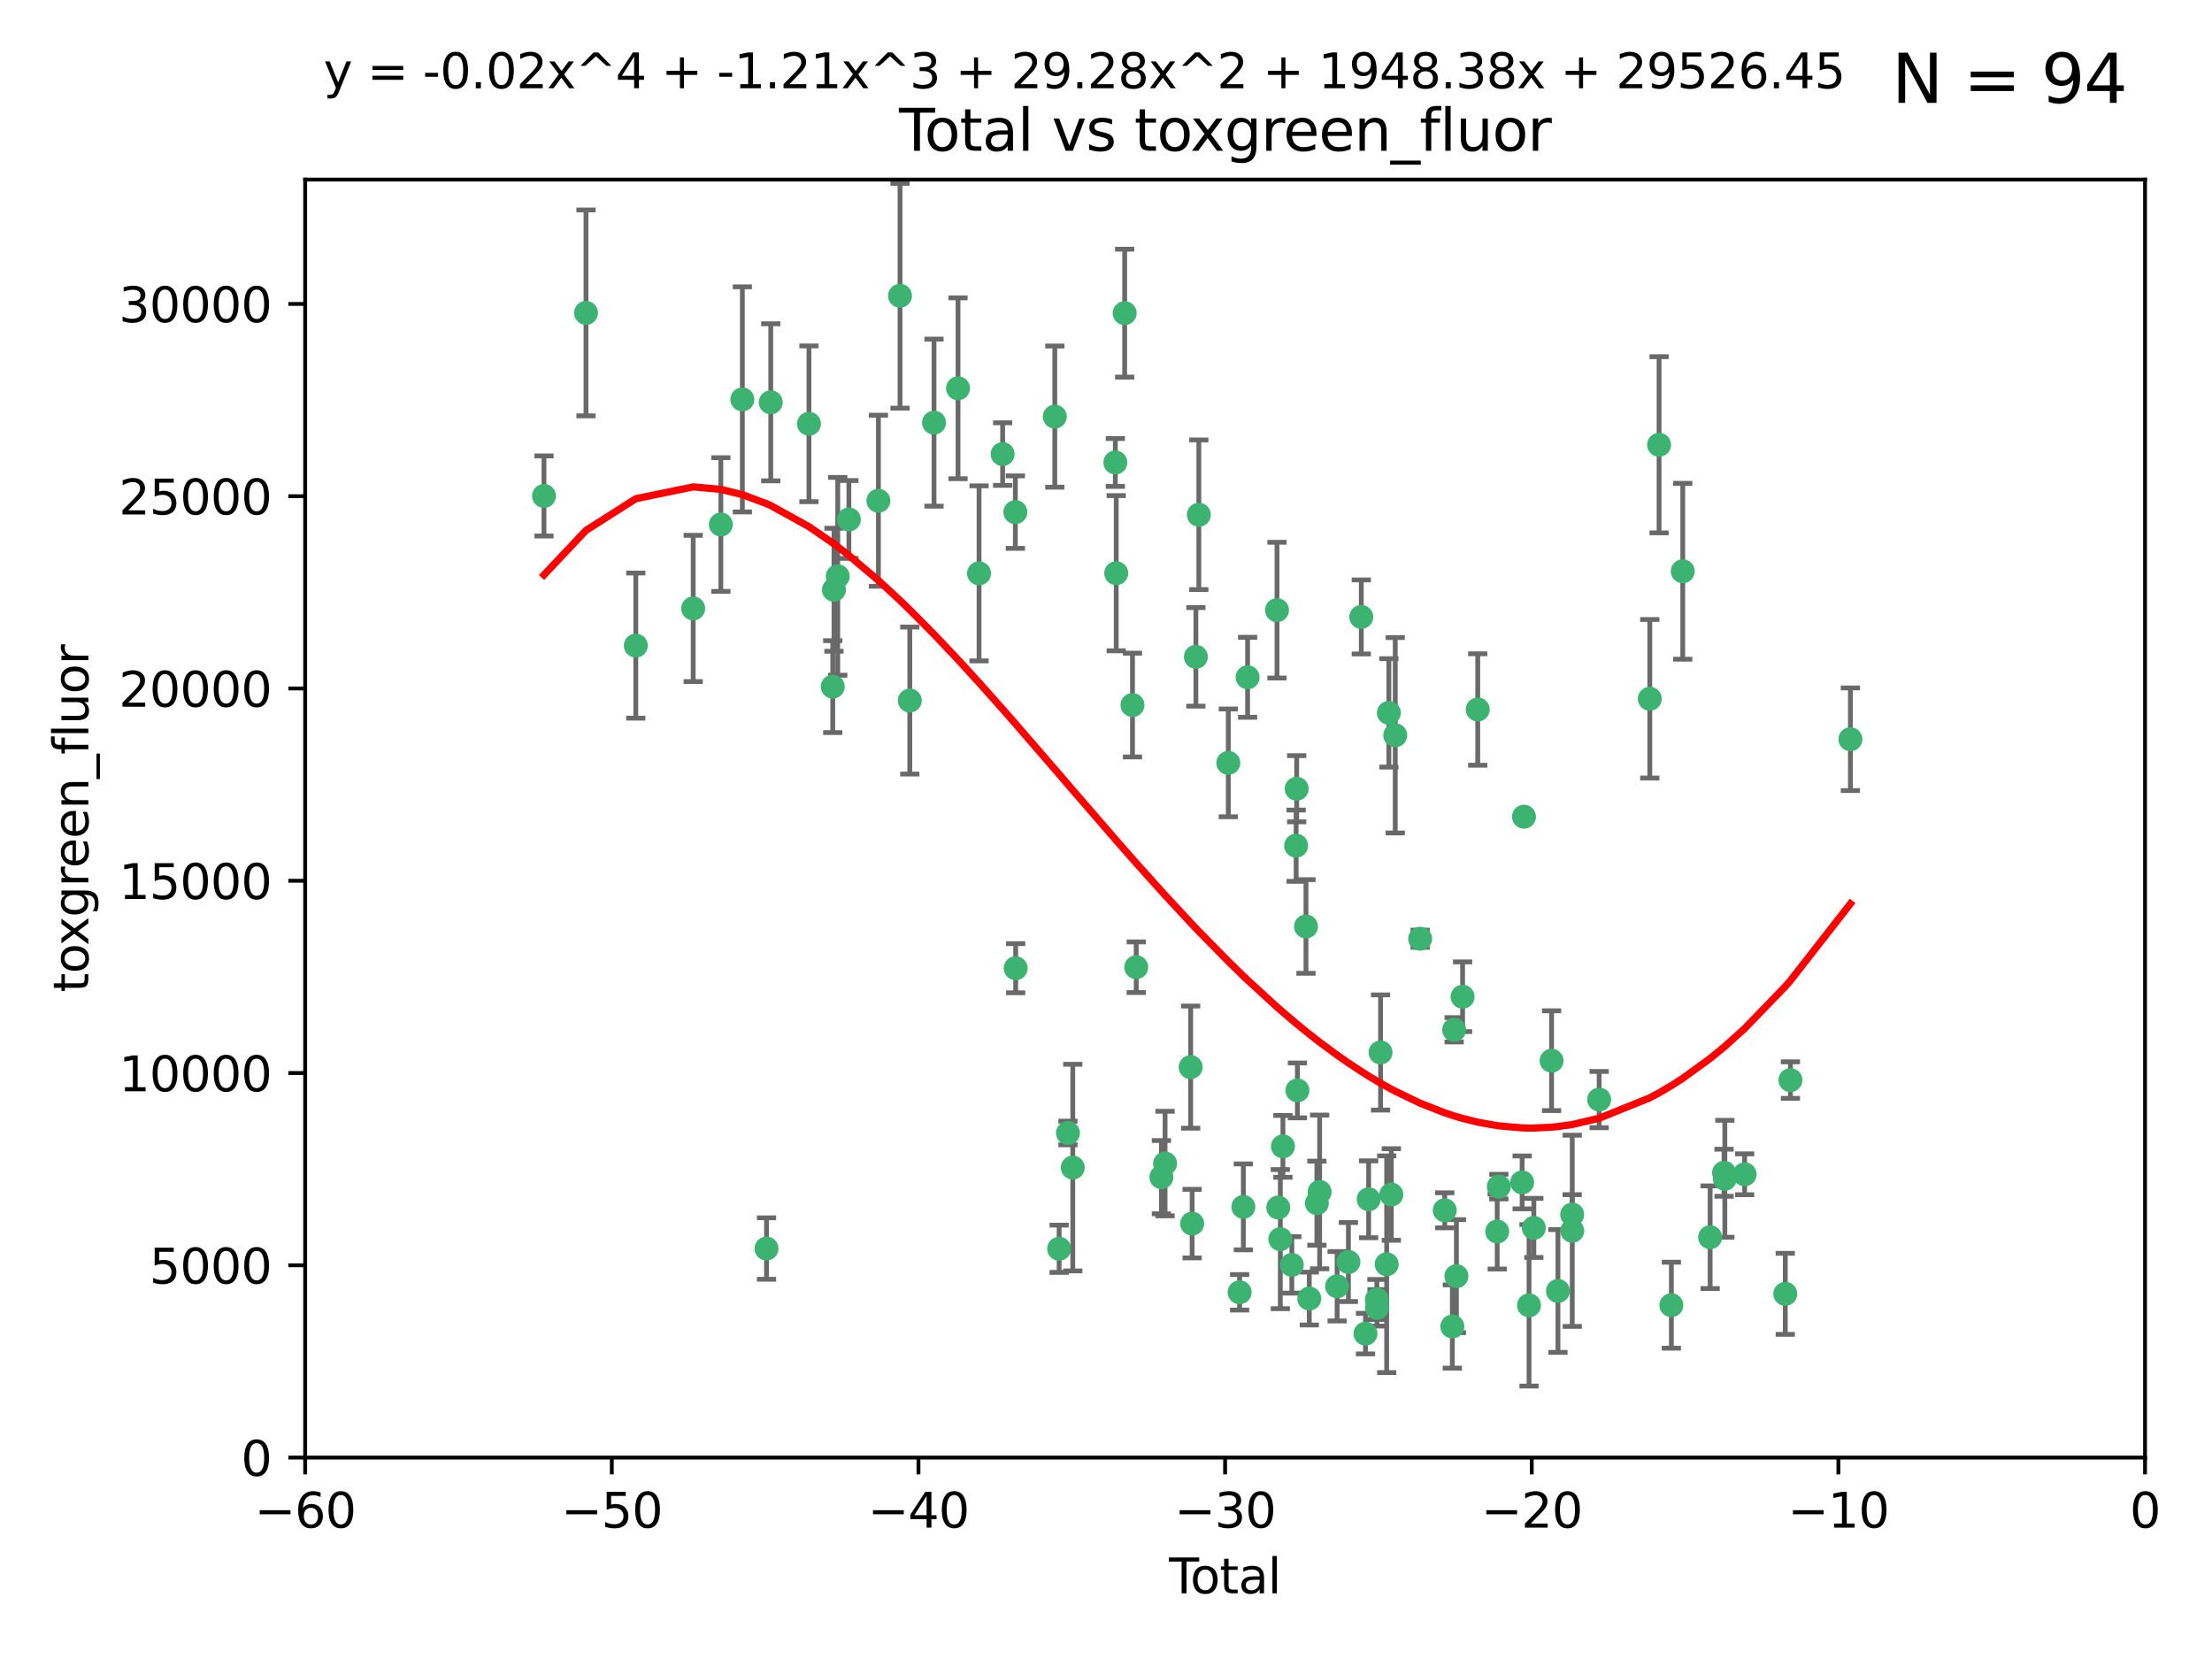 <?xml version="1.0" encoding="utf-8" standalone="no"?>
<!DOCTYPE svg PUBLIC "-//W3C//DTD SVG 1.1//EN"
  "http://www.w3.org/Graphics/SVG/1.1/DTD/svg11.dtd">
<svg xmlns:xlink="http://www.w3.org/1999/xlink" width="460.8pt" height="345.6pt" viewBox="0 0 460.8 345.6" xmlns="http://www.w3.org/2000/svg" version="1.1">
 <defs>
  <style type="text/css">*{stroke-linejoin: round; stroke-linecap: butt}</style>
 </defs>
 <g id="figure_1">
  <g id="patch_1">
   <path d="M 0 345.6 
L 460.8 345.6 
L 460.8 0 
L 0 0 
z
" style="fill: #ffffff"/>
  </g>
  <g id="axes_1">
   <g id="patch_2">
    <path d="M 63.571 303.64 
L 446.85 303.64 
L 446.85 37.411 
L 63.571 37.411 
z
" style="fill: #ffffff"/>
   </g>
   <g id="PathCollection_1">
    <defs>
     <path id="mfcc94106e9" d="M 0 1.118 
C 0.297 1.118 0.581 1 0.791 0.791 
C 1 0.581 1.118 0.297 1.118 0 
C 1.118 -0.297 1 -0.581 0.791 -0.791 
C 0.581 -1 0.297 -1.118 0 -1.118 
C -0.297 -1.118 -0.581 -1 -0.791 -0.791 
C -1 -0.581 -1.118 -0.297 -1.118 0 
C -1.118 0.297 -1 0.581 -0.791 0.791 
C -0.581 1 -0.297 1.118 0 1.118 
z
" style="stroke: #3cb371"/>
    </defs>
    <g clip-path="url(#pb93aab68fb)">
     <use xlink:href="#mfcc94106e9" x="113.324" y="103.319" style="fill: #3cb371; stroke: #3cb371"/>
     <use xlink:href="#mfcc94106e9" x="122.075" y="65.184" style="fill: #3cb371; stroke: #3cb371"/>
     <use xlink:href="#mfcc94106e9" x="132.448" y="134.491" style="fill: #3cb371; stroke: #3cb371"/>
     <use xlink:href="#mfcc94106e9" x="144.404" y="126.749" style="fill: #3cb371; stroke: #3cb371"/>
     <use xlink:href="#mfcc94106e9" x="150.166" y="109.268" style="fill: #3cb371; stroke: #3cb371"/>
     <use xlink:href="#mfcc94106e9" x="154.646" y="83.201" style="fill: #3cb371; stroke: #3cb371"/>
     <use xlink:href="#mfcc94106e9" x="159.676" y="260.094" style="fill: #3cb371; stroke: #3cb371"/>
     <use xlink:href="#mfcc94106e9" x="160.565" y="83.811" style="fill: #3cb371; stroke: #3cb371"/>
     <use xlink:href="#mfcc94106e9" x="168.522" y="88.286" style="fill: #3cb371; stroke: #3cb371"/>
     <use xlink:href="#mfcc94106e9" x="173.478" y="143.039" style="fill: #3cb371; stroke: #3cb371"/>
     <use xlink:href="#mfcc94106e9" x="173.733" y="122.859" style="fill: #3cb371; stroke: #3cb371"/>
     <use xlink:href="#mfcc94106e9" x="174.52" y="120.054" style="fill: #3cb371; stroke: #3cb371"/>
     <use xlink:href="#mfcc94106e9" x="176.84" y="108.214" style="fill: #3cb371; stroke: #3cb371"/>
     <use xlink:href="#mfcc94106e9" x="182.989" y="104.315" style="fill: #3cb371; stroke: #3cb371"/>
     <use xlink:href="#mfcc94106e9" x="187.487" y="61.614" style="fill: #3cb371; stroke: #3cb371"/>
     <use xlink:href="#mfcc94106e9" x="189.528" y="145.935" style="fill: #3cb371; stroke: #3cb371"/>
     <use xlink:href="#mfcc94106e9" x="194.574" y="88.045" style="fill: #3cb371; stroke: #3cb371"/>
     <use xlink:href="#mfcc94106e9" x="199.574" y="80.887" style="fill: #3cb371; stroke: #3cb371"/>
     <use xlink:href="#mfcc94106e9" x="203.952" y="119.44" style="fill: #3cb371; stroke: #3cb371"/>
     <use xlink:href="#mfcc94106e9" x="208.867" y="94.593" style="fill: #3cb371; stroke: #3cb371"/>
     <use xlink:href="#mfcc94106e9" x="211.515" y="106.684" style="fill: #3cb371; stroke: #3cb371"/>
     <use xlink:href="#mfcc94106e9" x="211.585" y="201.695" style="fill: #3cb371; stroke: #3cb371"/>
     <use xlink:href="#mfcc94106e9" x="219.736" y="86.787" style="fill: #3cb371; stroke: #3cb371"/>
     <use xlink:href="#mfcc94106e9" x="220.638" y="260.14" style="fill: #3cb371; stroke: #3cb371"/>
     <use xlink:href="#mfcc94106e9" x="222.475" y="236.024" style="fill: #3cb371; stroke: #3cb371"/>
     <use xlink:href="#mfcc94106e9" x="223.48" y="243.228" style="fill: #3cb371; stroke: #3cb371"/>
     <use xlink:href="#mfcc94106e9" x="232.345" y="96.341" style="fill: #3cb371; stroke: #3cb371"/>
     <use xlink:href="#mfcc94106e9" x="232.53" y="119.409" style="fill: #3cb371; stroke: #3cb371"/>
     <use xlink:href="#mfcc94106e9" x="234.291" y="65.233" style="fill: #3cb371; stroke: #3cb371"/>
     <use xlink:href="#mfcc94106e9" x="235.917" y="146.874" style="fill: #3cb371; stroke: #3cb371"/>
     <use xlink:href="#mfcc94106e9" x="236.699" y="201.487" style="fill: #3cb371; stroke: #3cb371"/>
     <use xlink:href="#mfcc94106e9" x="241.942" y="245.224" style="fill: #3cb371; stroke: #3cb371"/>
     <use xlink:href="#mfcc94106e9" x="242.705" y="242.388" style="fill: #3cb371; stroke: #3cb371"/>
     <use xlink:href="#mfcc94106e9" x="248.038" y="222.299" style="fill: #3cb371; stroke: #3cb371"/>
     <use xlink:href="#mfcc94106e9" x="248.343" y="254.906" style="fill: #3cb371; stroke: #3cb371"/>
     <use xlink:href="#mfcc94106e9" x="249.123" y="136.835" style="fill: #3cb371; stroke: #3cb371"/>
     <use xlink:href="#mfcc94106e9" x="249.741" y="107.234" style="fill: #3cb371; stroke: #3cb371"/>
     <use xlink:href="#mfcc94106e9" x="255.878" y="158.921" style="fill: #3cb371; stroke: #3cb371"/>
     <use xlink:href="#mfcc94106e9" x="258.233" y="269.209" style="fill: #3cb371; stroke: #3cb371"/>
     <use xlink:href="#mfcc94106e9" x="259.013" y="251.417" style="fill: #3cb371; stroke: #3cb371"/>
     <use xlink:href="#mfcc94106e9" x="259.897" y="141.091" style="fill: #3cb371; stroke: #3cb371"/>
     <use xlink:href="#mfcc94106e9" x="266.022" y="127.107" style="fill: #3cb371; stroke: #3cb371"/>
     <use xlink:href="#mfcc94106e9" x="266.284" y="251.547" style="fill: #3cb371; stroke: #3cb371"/>
     <use xlink:href="#mfcc94106e9" x="266.715" y="258.133" style="fill: #3cb371; stroke: #3cb371"/>
     <use xlink:href="#mfcc94106e9" x="267.259" y="238.808" style="fill: #3cb371; stroke: #3cb371"/>
     <use xlink:href="#mfcc94106e9" x="269.11" y="263.497" style="fill: #3cb371; stroke: #3cb371"/>
     <use xlink:href="#mfcc94106e9" x="270.008" y="176.169" style="fill: #3cb371; stroke: #3cb371"/>
     <use xlink:href="#mfcc94106e9" x="270.123" y="164.309" style="fill: #3cb371; stroke: #3cb371"/>
     <use xlink:href="#mfcc94106e9" x="270.272" y="227.152" style="fill: #3cb371; stroke: #3cb371"/>
     <use xlink:href="#mfcc94106e9" x="272.061" y="193.002" style="fill: #3cb371; stroke: #3cb371"/>
     <use xlink:href="#mfcc94106e9" x="272.749" y="270.514" style="fill: #3cb371; stroke: #3cb371"/>
     <use xlink:href="#mfcc94106e9" x="274.329" y="250.642" style="fill: #3cb371; stroke: #3cb371"/>
     <use xlink:href="#mfcc94106e9" x="274.903" y="248.301" style="fill: #3cb371; stroke: #3cb371"/>
     <use xlink:href="#mfcc94106e9" x="278.547" y="267.951" style="fill: #3cb371; stroke: #3cb371"/>
     <use xlink:href="#mfcc94106e9" x="280.898" y="262.903" style="fill: #3cb371; stroke: #3cb371"/>
     <use xlink:href="#mfcc94106e9" x="283.58" y="128.518" style="fill: #3cb371; stroke: #3cb371"/>
     <use xlink:href="#mfcc94106e9" x="284.454" y="277.818" style="fill: #3cb371; stroke: #3cb371"/>
     <use xlink:href="#mfcc94106e9" x="285.113" y="249.837" style="fill: #3cb371; stroke: #3cb371"/>
     <use xlink:href="#mfcc94106e9" x="286.83" y="270.703" style="fill: #3cb371; stroke: #3cb371"/>
     <use xlink:href="#mfcc94106e9" x="286.857" y="272.443" style="fill: #3cb371; stroke: #3cb371"/>
     <use xlink:href="#mfcc94106e9" x="287.598" y="219.251" style="fill: #3cb371; stroke: #3cb371"/>
     <use xlink:href="#mfcc94106e9" x="288.87" y="263.364" style="fill: #3cb371; stroke: #3cb371"/>
     <use xlink:href="#mfcc94106e9" x="289.329" y="148.507" style="fill: #3cb371; stroke: #3cb371"/>
     <use xlink:href="#mfcc94106e9" x="289.839" y="248.836" style="fill: #3cb371; stroke: #3cb371"/>
     <use xlink:href="#mfcc94106e9" x="290.656" y="153.171" style="fill: #3cb371; stroke: #3cb371"/>
     <use xlink:href="#mfcc94106e9" x="295.844" y="195.558" style="fill: #3cb371; stroke: #3cb371"/>
     <use xlink:href="#mfcc94106e9" x="300.97" y="252.131" style="fill: #3cb371; stroke: #3cb371"/>
     <use xlink:href="#mfcc94106e9" x="302.549" y="276.333" style="fill: #3cb371; stroke: #3cb371"/>
     <use xlink:href="#mfcc94106e9" x="302.924" y="214.524" style="fill: #3cb371; stroke: #3cb371"/>
     <use xlink:href="#mfcc94106e9" x="303.399" y="265.846" style="fill: #3cb371; stroke: #3cb371"/>
     <use xlink:href="#mfcc94106e9" x="304.684" y="207.64" style="fill: #3cb371; stroke: #3cb371"/>
     <use xlink:href="#mfcc94106e9" x="307.838" y="147.801" style="fill: #3cb371; stroke: #3cb371"/>
     <use xlink:href="#mfcc94106e9" x="311.894" y="256.552" style="fill: #3cb371; stroke: #3cb371"/>
     <use xlink:href="#mfcc94106e9" x="312.237" y="247.192" style="fill: #3cb371; stroke: #3cb371"/>
     <use xlink:href="#mfcc94106e9" x="317.09" y="246.317" style="fill: #3cb371; stroke: #3cb371"/>
     <use xlink:href="#mfcc94106e9" x="317.472" y="170.133" style="fill: #3cb371; stroke: #3cb371"/>
     <use xlink:href="#mfcc94106e9" x="318.526" y="271.92" style="fill: #3cb371; stroke: #3cb371"/>
     <use xlink:href="#mfcc94106e9" x="319.527" y="255.796" style="fill: #3cb371; stroke: #3cb371"/>
     <use xlink:href="#mfcc94106e9" x="323.223" y="220.964" style="fill: #3cb371; stroke: #3cb371"/>
     <use xlink:href="#mfcc94106e9" x="324.55" y="268.93" style="fill: #3cb371; stroke: #3cb371"/>
     <use xlink:href="#mfcc94106e9" x="327.515" y="253.008" style="fill: #3cb371; stroke: #3cb371"/>
     <use xlink:href="#mfcc94106e9" x="327.528" y="256.398" style="fill: #3cb371; stroke: #3cb371"/>
     <use xlink:href="#mfcc94106e9" x="333.135" y="229.064" style="fill: #3cb371; stroke: #3cb371"/>
     <use xlink:href="#mfcc94106e9" x="343.683" y="145.567" style="fill: #3cb371; stroke: #3cb371"/>
     <use xlink:href="#mfcc94106e9" x="345.618" y="92.655" style="fill: #3cb371; stroke: #3cb371"/>
     <use xlink:href="#mfcc94106e9" x="348.174" y="271.892" style="fill: #3cb371; stroke: #3cb371"/>
     <use xlink:href="#mfcc94106e9" x="350.548" y="119.004" style="fill: #3cb371; stroke: #3cb371"/>
     <use xlink:href="#mfcc94106e9" x="356.254" y="257.738" style="fill: #3cb371; stroke: #3cb371"/>
     <use xlink:href="#mfcc94106e9" x="359.15" y="244.305" style="fill: #3cb371; stroke: #3cb371"/>
     <use xlink:href="#mfcc94106e9" x="359.317" y="245.561" style="fill: #3cb371; stroke: #3cb371"/>
     <use xlink:href="#mfcc94106e9" x="363.442" y="244.625" style="fill: #3cb371; stroke: #3cb371"/>
     <use xlink:href="#mfcc94106e9" x="371.908" y="269.529" style="fill: #3cb371; stroke: #3cb371"/>
     <use xlink:href="#mfcc94106e9" x="372.98" y="225.004" style="fill: #3cb371; stroke: #3cb371"/>
     <use xlink:href="#mfcc94106e9" x="385.474" y="153.996" style="fill: #3cb371; stroke: #3cb371"/>
    </g>
   </g>
   <g id="matplotlib.axis_1">
    <g id="xtick_1">
     <g id="line2d_1">
      <defs>
       <path id="m8326421437" d="M 0 0 
L 0 3.5 
" style="stroke: #000000; stroke-width: 0.8"/>
      </defs>
      <g>
       <use xlink:href="#m8326421437" x="63.571" y="303.64" style="stroke: #000000; stroke-width: 0.8"/>
      </g>
     </g>
     <g id="text_1">
      <!-- −60 -->
      <g transform="translate(53.019 318.238)scale(0.1 -0.1)">
       <defs>
        <path id="DejaVuSans-2212" d="M 678 2272 
L 4684 2272 
L 4684 1741 
L 678 1741 
L 678 2272 
z
" transform="scale(0.016)"/>
        <path id="DejaVuSans-36" d="M 2113 2584 
Q 1688 2584 1439 2293 
Q 1191 2003 1191 1497 
Q 1191 994 1439 701 
Q 1688 409 2113 409 
Q 2538 409 2786 701 
Q 3034 994 3034 1497 
Q 3034 2003 2786 2293 
Q 2538 2584 2113 2584 
z
M 3366 4563 
L 3366 3988 
Q 3128 4100 2886 4159 
Q 2644 4219 2406 4219 
Q 1781 4219 1451 3797 
Q 1122 3375 1075 2522 
Q 1259 2794 1537 2939 
Q 1816 3084 2150 3084 
Q 2853 3084 3261 2657 
Q 3669 2231 3669 1497 
Q 3669 778 3244 343 
Q 2819 -91 2113 -91 
Q 1303 -91 875 529 
Q 447 1150 447 2328 
Q 447 3434 972 4092 
Q 1497 4750 2381 4750 
Q 2619 4750 2861 4703 
Q 3103 4656 3366 4563 
z
" transform="scale(0.016)"/>
        <path id="DejaVuSans-30" d="M 2034 4250 
Q 1547 4250 1301 3770 
Q 1056 3291 1056 2328 
Q 1056 1369 1301 889 
Q 1547 409 2034 409 
Q 2525 409 2770 889 
Q 3016 1369 3016 2328 
Q 3016 3291 2770 3770 
Q 2525 4250 2034 4250 
z
M 2034 4750 
Q 2819 4750 3233 4129 
Q 3647 3509 3647 2328 
Q 3647 1150 3233 529 
Q 2819 -91 2034 -91 
Q 1250 -91 836 529 
Q 422 1150 422 2328 
Q 422 3509 836 4129 
Q 1250 4750 2034 4750 
z
" transform="scale(0.016)"/>
       </defs>
       <use xlink:href="#DejaVuSans-2212"/>
       <use xlink:href="#DejaVuSans-36" x="83.789"/>
       <use xlink:href="#DejaVuSans-30" x="147.412"/>
      </g>
     </g>
    </g>
    <g id="xtick_2">
     <g id="line2d_2">
      <g>
       <use xlink:href="#m8326421437" x="127.451" y="303.64" style="stroke: #000000; stroke-width: 0.8"/>
      </g>
     </g>
     <g id="text_2">
      <!-- −50 -->
      <g transform="translate(116.899 318.238)scale(0.1 -0.1)">
       <defs>
        <path id="DejaVuSans-35" d="M 691 4666 
L 3169 4666 
L 3169 4134 
L 1269 4134 
L 1269 2991 
Q 1406 3038 1543 3061 
Q 1681 3084 1819 3084 
Q 2600 3084 3056 2656 
Q 3513 2228 3513 1497 
Q 3513 744 3044 326 
Q 2575 -91 1722 -91 
Q 1428 -91 1123 -41 
Q 819 9 494 109 
L 494 744 
Q 775 591 1075 516 
Q 1375 441 1709 441 
Q 2250 441 2565 725 
Q 2881 1009 2881 1497 
Q 2881 1984 2565 2268 
Q 2250 2553 1709 2553 
Q 1456 2553 1204 2497 
Q 953 2441 691 2322 
L 691 4666 
z
" transform="scale(0.016)"/>
       </defs>
       <use xlink:href="#DejaVuSans-2212"/>
       <use xlink:href="#DejaVuSans-35" x="83.789"/>
       <use xlink:href="#DejaVuSans-30" x="147.412"/>
      </g>
     </g>
    </g>
    <g id="xtick_3">
     <g id="line2d_3">
      <g>
       <use xlink:href="#m8326421437" x="191.331" y="303.64" style="stroke: #000000; stroke-width: 0.8"/>
      </g>
     </g>
     <g id="text_3">
      <!-- −40 -->
      <g transform="translate(180.778 318.238)scale(0.1 -0.1)">
       <defs>
        <path id="DejaVuSans-34" d="M 2419 4116 
L 825 1625 
L 2419 1625 
L 2419 4116 
z
M 2253 4666 
L 3047 4666 
L 3047 1625 
L 3713 1625 
L 3713 1100 
L 3047 1100 
L 3047 0 
L 2419 0 
L 2419 1100 
L 313 1100 
L 313 1709 
L 2253 4666 
z
" transform="scale(0.016)"/>
       </defs>
       <use xlink:href="#DejaVuSans-2212"/>
       <use xlink:href="#DejaVuSans-34" x="83.789"/>
       <use xlink:href="#DejaVuSans-30" x="147.412"/>
      </g>
     </g>
    </g>
    <g id="xtick_4">
     <g id="line2d_4">
      <g>
       <use xlink:href="#m8326421437" x="255.211" y="303.64" style="stroke: #000000; stroke-width: 0.8"/>
      </g>
     </g>
     <g id="text_4">
      <!-- −30 -->
      <g transform="translate(244.658 318.238)scale(0.1 -0.1)">
       <defs>
        <path id="DejaVuSans-33" d="M 2597 2516 
Q 3050 2419 3304 2112 
Q 3559 1806 3559 1356 
Q 3559 666 3084 287 
Q 2609 -91 1734 -91 
Q 1441 -91 1130 -33 
Q 819 25 488 141 
L 488 750 
Q 750 597 1062 519 
Q 1375 441 1716 441 
Q 2309 441 2620 675 
Q 2931 909 2931 1356 
Q 2931 1769 2642 2001 
Q 2353 2234 1838 2234 
L 1294 2234 
L 1294 2753 
L 1863 2753 
Q 2328 2753 2575 2939 
Q 2822 3125 2822 3475 
Q 2822 3834 2567 4026 
Q 2313 4219 1838 4219 
Q 1578 4219 1281 4162 
Q 984 4106 628 3988 
L 628 4550 
Q 988 4650 1302 4700 
Q 1616 4750 1894 4750 
Q 2613 4750 3031 4423 
Q 3450 4097 3450 3541 
Q 3450 3153 3228 2886 
Q 3006 2619 2597 2516 
z
" transform="scale(0.016)"/>
       </defs>
       <use xlink:href="#DejaVuSans-2212"/>
       <use xlink:href="#DejaVuSans-33" x="83.789"/>
       <use xlink:href="#DejaVuSans-30" x="147.412"/>
      </g>
     </g>
    </g>
    <g id="xtick_5">
     <g id="line2d_5">
      <g>
       <use xlink:href="#m8326421437" x="319.09" y="303.64" style="stroke: #000000; stroke-width: 0.8"/>
      </g>
     </g>
     <g id="text_5">
      <!-- −20 -->
      <g transform="translate(308.538 318.238)scale(0.1 -0.1)">
       <defs>
        <path id="DejaVuSans-32" d="M 1228 531 
L 3431 531 
L 3431 0 
L 469 0 
L 469 531 
Q 828 903 1448 1529 
Q 2069 2156 2228 2338 
Q 2531 2678 2651 2914 
Q 2772 3150 2772 3378 
Q 2772 3750 2511 3984 
Q 2250 4219 1831 4219 
Q 1534 4219 1204 4116 
Q 875 4013 500 3803 
L 500 4441 
Q 881 4594 1212 4672 
Q 1544 4750 1819 4750 
Q 2544 4750 2975 4387 
Q 3406 4025 3406 3419 
Q 3406 3131 3298 2873 
Q 3191 2616 2906 2266 
Q 2828 2175 2409 1742 
Q 1991 1309 1228 531 
z
" transform="scale(0.016)"/>
       </defs>
       <use xlink:href="#DejaVuSans-2212"/>
       <use xlink:href="#DejaVuSans-32" x="83.789"/>
       <use xlink:href="#DejaVuSans-30" x="147.412"/>
      </g>
     </g>
    </g>
    <g id="xtick_6">
     <g id="line2d_6">
      <g>
       <use xlink:href="#m8326421437" x="382.97" y="303.64" style="stroke: #000000; stroke-width: 0.8"/>
      </g>
     </g>
     <g id="text_6">
      <!-- −10 -->
      <g transform="translate(372.418 318.238)scale(0.1 -0.1)">
       <defs>
        <path id="DejaVuSans-31" d="M 794 531 
L 1825 531 
L 1825 4091 
L 703 3866 
L 703 4441 
L 1819 4666 
L 2450 4666 
L 2450 531 
L 3481 531 
L 3481 0 
L 794 0 
L 794 531 
z
" transform="scale(0.016)"/>
       </defs>
       <use xlink:href="#DejaVuSans-2212"/>
       <use xlink:href="#DejaVuSans-31" x="83.789"/>
       <use xlink:href="#DejaVuSans-30" x="147.412"/>
      </g>
     </g>
    </g>
    <g id="xtick_7">
     <g id="line2d_7">
      <g>
       <use xlink:href="#m8326421437" x="446.85" y="303.64" style="stroke: #000000; stroke-width: 0.8"/>
      </g>
     </g>
     <g id="text_7">
      <!-- 0 -->
      <g transform="translate(443.669 318.238)scale(0.1 -0.1)">
       <use xlink:href="#DejaVuSans-30"/>
      </g>
     </g>
    </g>
    <g id="text_8">
     <!-- Total -->
     <g transform="translate(243.534 331.917)scale(0.1 -0.1)">
      <defs>
       <path id="DejaVuSans-54" d="M -19 4666 
L 3928 4666 
L 3928 4134 
L 2272 4134 
L 2272 0 
L 1638 0 
L 1638 4134 
L -19 4134 
L -19 4666 
z
" transform="scale(0.016)"/>
       <path id="DejaVuSans-6f" d="M 1959 3097 
Q 1497 3097 1228 2736 
Q 959 2375 959 1747 
Q 959 1119 1226 758 
Q 1494 397 1959 397 
Q 2419 397 2687 759 
Q 2956 1122 2956 1747 
Q 2956 2369 2687 2733 
Q 2419 3097 1959 3097 
z
M 1959 3584 
Q 2709 3584 3137 3096 
Q 3566 2609 3566 1747 
Q 3566 888 3137 398 
Q 2709 -91 1959 -91 
Q 1206 -91 779 398 
Q 353 888 353 1747 
Q 353 2609 779 3096 
Q 1206 3584 1959 3584 
z
" transform="scale(0.016)"/>
       <path id="DejaVuSans-74" d="M 1172 4494 
L 1172 3500 
L 2356 3500 
L 2356 3053 
L 1172 3053 
L 1172 1153 
Q 1172 725 1289 603 
Q 1406 481 1766 481 
L 2356 481 
L 2356 0 
L 1766 0 
Q 1100 0 847 248 
Q 594 497 594 1153 
L 594 3053 
L 172 3053 
L 172 3500 
L 594 3500 
L 594 4494 
L 1172 4494 
z
" transform="scale(0.016)"/>
       <path id="DejaVuSans-61" d="M 2194 1759 
Q 1497 1759 1228 1600 
Q 959 1441 959 1056 
Q 959 750 1161 570 
Q 1363 391 1709 391 
Q 2188 391 2477 730 
Q 2766 1069 2766 1631 
L 2766 1759 
L 2194 1759 
z
M 3341 1997 
L 3341 0 
L 2766 0 
L 2766 531 
Q 2569 213 2275 61 
Q 1981 -91 1556 -91 
Q 1019 -91 701 211 
Q 384 513 384 1019 
Q 384 1609 779 1909 
Q 1175 2209 1959 2209 
L 2766 2209 
L 2766 2266 
Q 2766 2663 2505 2880 
Q 2244 3097 1772 3097 
Q 1472 3097 1187 3025 
Q 903 2953 641 2809 
L 641 3341 
Q 956 3463 1253 3523 
Q 1550 3584 1831 3584 
Q 2591 3584 2966 3190 
Q 3341 2797 3341 1997 
z
" transform="scale(0.016)"/>
       <path id="DejaVuSans-6c" d="M 603 4863 
L 1178 4863 
L 1178 0 
L 603 0 
L 603 4863 
z
" transform="scale(0.016)"/>
      </defs>
      <use xlink:href="#DejaVuSans-54"/>
      <use xlink:href="#DejaVuSans-6f" x="44.084"/>
      <use xlink:href="#DejaVuSans-74" x="105.266"/>
      <use xlink:href="#DejaVuSans-61" x="144.475"/>
      <use xlink:href="#DejaVuSans-6c" x="205.754"/>
     </g>
    </g>
   </g>
   <g id="matplotlib.axis_2">
    <g id="ytick_1">
     <g id="line2d_8">
      <defs>
       <path id="m6636825155" d="M 0 0 
L -3.5 0 
" style="stroke: #000000; stroke-width: 0.8"/>
      </defs>
      <g>
       <use xlink:href="#m6636825155" x="63.571" y="303.64" style="stroke: #000000; stroke-width: 0.8"/>
      </g>
     </g>
     <g id="text_9">
      <!-- 0 -->
      <g transform="translate(50.209 307.439)scale(0.1 -0.1)">
       <use xlink:href="#DejaVuSans-30"/>
      </g>
     </g>
    </g>
    <g id="ytick_2">
     <g id="line2d_9">
      <g>
       <use xlink:href="#m6636825155" x="63.571" y="263.586" style="stroke: #000000; stroke-width: 0.8"/>
      </g>
     </g>
     <g id="text_10">
      <!-- 5000 -->
      <g transform="translate(31.121 267.385)scale(0.1 -0.1)">
       <use xlink:href="#DejaVuSans-35"/>
       <use xlink:href="#DejaVuSans-30" x="63.623"/>
       <use xlink:href="#DejaVuSans-30" x="127.246"/>
       <use xlink:href="#DejaVuSans-30" x="190.869"/>
      </g>
     </g>
    </g>
    <g id="ytick_3">
     <g id="line2d_10">
      <g>
       <use xlink:href="#m6636825155" x="63.571" y="223.532" style="stroke: #000000; stroke-width: 0.8"/>
      </g>
     </g>
     <g id="text_11">
      <!-- 10000 -->
      <g transform="translate(24.759 227.331)scale(0.1 -0.1)">
       <use xlink:href="#DejaVuSans-31"/>
       <use xlink:href="#DejaVuSans-30" x="63.623"/>
       <use xlink:href="#DejaVuSans-30" x="127.246"/>
       <use xlink:href="#DejaVuSans-30" x="190.869"/>
       <use xlink:href="#DejaVuSans-30" x="254.492"/>
      </g>
     </g>
    </g>
    <g id="ytick_4">
     <g id="line2d_11">
      <g>
       <use xlink:href="#m6636825155" x="63.571" y="183.478" style="stroke: #000000; stroke-width: 0.8"/>
      </g>
     </g>
     <g id="text_12">
      <!-- 15000 -->
      <g transform="translate(24.759 187.278)scale(0.1 -0.1)">
       <use xlink:href="#DejaVuSans-31"/>
       <use xlink:href="#DejaVuSans-35" x="63.623"/>
       <use xlink:href="#DejaVuSans-30" x="127.246"/>
       <use xlink:href="#DejaVuSans-30" x="190.869"/>
       <use xlink:href="#DejaVuSans-30" x="254.492"/>
      </g>
     </g>
    </g>
    <g id="ytick_5">
     <g id="line2d_12">
      <g>
       <use xlink:href="#m6636825155" x="63.571" y="143.424" style="stroke: #000000; stroke-width: 0.8"/>
      </g>
     </g>
     <g id="text_13">
      <!-- 20000 -->
      <g transform="translate(24.759 147.224)scale(0.1 -0.1)">
       <use xlink:href="#DejaVuSans-32"/>
       <use xlink:href="#DejaVuSans-30" x="63.623"/>
       <use xlink:href="#DejaVuSans-30" x="127.246"/>
       <use xlink:href="#DejaVuSans-30" x="190.869"/>
       <use xlink:href="#DejaVuSans-30" x="254.492"/>
      </g>
     </g>
    </g>
    <g id="ytick_6">
     <g id="line2d_13">
      <g>
       <use xlink:href="#m6636825155" x="63.571" y="103.371" style="stroke: #000000; stroke-width: 0.8"/>
      </g>
     </g>
     <g id="text_14">
      <!-- 25000 -->
      <g transform="translate(24.759 107.17)scale(0.1 -0.1)">
       <use xlink:href="#DejaVuSans-32"/>
       <use xlink:href="#DejaVuSans-35" x="63.623"/>
       <use xlink:href="#DejaVuSans-30" x="127.246"/>
       <use xlink:href="#DejaVuSans-30" x="190.869"/>
       <use xlink:href="#DejaVuSans-30" x="254.492"/>
      </g>
     </g>
    </g>
    <g id="ytick_7">
     <g id="line2d_14">
      <g>
       <use xlink:href="#m6636825155" x="63.571" y="63.317" style="stroke: #000000; stroke-width: 0.8"/>
      </g>
     </g>
     <g id="text_15">
      <!-- 30000 -->
      <g transform="translate(24.759 67.116)scale(0.1 -0.1)">
       <use xlink:href="#DejaVuSans-33"/>
       <use xlink:href="#DejaVuSans-30" x="63.623"/>
       <use xlink:href="#DejaVuSans-30" x="127.246"/>
       <use xlink:href="#DejaVuSans-30" x="190.869"/>
       <use xlink:href="#DejaVuSans-30" x="254.492"/>
      </g>
     </g>
    </g>
    <g id="text_16">
     <!-- toxgreen_fluor -->
     <g transform="translate(18.401 206.72)rotate(-90)scale(0.1 -0.1)">
      <defs>
       <path id="DejaVuSans-78" d="M 3513 3500 
L 2247 1797 
L 3578 0 
L 2900 0 
L 1881 1375 
L 863 0 
L 184 0 
L 1544 1831 
L 300 3500 
L 978 3500 
L 1906 2253 
L 2834 3500 
L 3513 3500 
z
" transform="scale(0.016)"/>
       <path id="DejaVuSans-67" d="M 2906 1791 
Q 2906 2416 2648 2759 
Q 2391 3103 1925 3103 
Q 1463 3103 1205 2759 
Q 947 2416 947 1791 
Q 947 1169 1205 825 
Q 1463 481 1925 481 
Q 2391 481 2648 825 
Q 2906 1169 2906 1791 
z
M 3481 434 
Q 3481 -459 3084 -895 
Q 2688 -1331 1869 -1331 
Q 1566 -1331 1297 -1286 
Q 1028 -1241 775 -1147 
L 775 -588 
Q 1028 -725 1275 -790 
Q 1522 -856 1778 -856 
Q 2344 -856 2625 -561 
Q 2906 -266 2906 331 
L 2906 616 
Q 2728 306 2450 153 
Q 2172 0 1784 0 
Q 1141 0 747 490 
Q 353 981 353 1791 
Q 353 2603 747 3093 
Q 1141 3584 1784 3584 
Q 2172 3584 2450 3431 
Q 2728 3278 2906 2969 
L 2906 3500 
L 3481 3500 
L 3481 434 
z
" transform="scale(0.016)"/>
       <path id="DejaVuSans-72" d="M 2631 2963 
Q 2534 3019 2420 3045 
Q 2306 3072 2169 3072 
Q 1681 3072 1420 2755 
Q 1159 2438 1159 1844 
L 1159 0 
L 581 0 
L 581 3500 
L 1159 3500 
L 1159 2956 
Q 1341 3275 1631 3429 
Q 1922 3584 2338 3584 
Q 2397 3584 2469 3576 
Q 2541 3569 2628 3553 
L 2631 2963 
z
" transform="scale(0.016)"/>
       <path id="DejaVuSans-65" d="M 3597 1894 
L 3597 1613 
L 953 1613 
Q 991 1019 1311 708 
Q 1631 397 2203 397 
Q 2534 397 2845 478 
Q 3156 559 3463 722 
L 3463 178 
Q 3153 47 2828 -22 
Q 2503 -91 2169 -91 
Q 1331 -91 842 396 
Q 353 884 353 1716 
Q 353 2575 817 3079 
Q 1281 3584 2069 3584 
Q 2775 3584 3186 3129 
Q 3597 2675 3597 1894 
z
M 3022 2063 
Q 3016 2534 2758 2815 
Q 2500 3097 2075 3097 
Q 1594 3097 1305 2825 
Q 1016 2553 972 2059 
L 3022 2063 
z
" transform="scale(0.016)"/>
       <path id="DejaVuSans-6e" d="M 3513 2113 
L 3513 0 
L 2938 0 
L 2938 2094 
Q 2938 2591 2744 2837 
Q 2550 3084 2163 3084 
Q 1697 3084 1428 2787 
Q 1159 2491 1159 1978 
L 1159 0 
L 581 0 
L 581 3500 
L 1159 3500 
L 1159 2956 
Q 1366 3272 1645 3428 
Q 1925 3584 2291 3584 
Q 2894 3584 3203 3211 
Q 3513 2838 3513 2113 
z
" transform="scale(0.016)"/>
       <path id="DejaVuSans-5f" d="M 3263 -1063 
L 3263 -1509 
L -63 -1509 
L -63 -1063 
L 3263 -1063 
z
" transform="scale(0.016)"/>
       <path id="DejaVuSans-66" d="M 2375 4863 
L 2375 4384 
L 1825 4384 
Q 1516 4384 1395 4259 
Q 1275 4134 1275 3809 
L 1275 3500 
L 2222 3500 
L 2222 3053 
L 1275 3053 
L 1275 0 
L 697 0 
L 697 3053 
L 147 3053 
L 147 3500 
L 697 3500 
L 697 3744 
Q 697 4328 969 4595 
Q 1241 4863 1831 4863 
L 2375 4863 
z
" transform="scale(0.016)"/>
       <path id="DejaVuSans-75" d="M 544 1381 
L 544 3500 
L 1119 3500 
L 1119 1403 
Q 1119 906 1312 657 
Q 1506 409 1894 409 
Q 2359 409 2629 706 
Q 2900 1003 2900 1516 
L 2900 3500 
L 3475 3500 
L 3475 0 
L 2900 0 
L 2900 538 
Q 2691 219 2414 64 
Q 2138 -91 1772 -91 
Q 1169 -91 856 284 
Q 544 659 544 1381 
z
M 1991 3584 
L 1991 3584 
z
" transform="scale(0.016)"/>
      </defs>
      <use xlink:href="#DejaVuSans-74"/>
      <use xlink:href="#DejaVuSans-6f" x="39.209"/>
      <use xlink:href="#DejaVuSans-78" x="97.266"/>
      <use xlink:href="#DejaVuSans-67" x="156.445"/>
      <use xlink:href="#DejaVuSans-72" x="219.922"/>
      <use xlink:href="#DejaVuSans-65" x="258.785"/>
      <use xlink:href="#DejaVuSans-65" x="320.309"/>
      <use xlink:href="#DejaVuSans-6e" x="381.832"/>
      <use xlink:href="#DejaVuSans-5f" x="445.211"/>
      <use xlink:href="#DejaVuSans-66" x="495.211"/>
      <use xlink:href="#DejaVuSans-6c" x="530.416"/>
      <use xlink:href="#DejaVuSans-75" x="558.199"/>
      <use xlink:href="#DejaVuSans-6f" x="621.578"/>
      <use xlink:href="#DejaVuSans-72" x="682.76"/>
     </g>
    </g>
   </g>
   <g id="LineCollection_1">
    <path d="M 113.324 111.662 
L 113.324 94.976 
" clip-path="url(#pb93aab68fb)" style="fill: none; stroke: #696969"/>
    <path d="M 122.075 86.629 
L 122.075 43.739 
" clip-path="url(#pb93aab68fb)" style="fill: none; stroke: #696969"/>
    <path d="M 132.448 149.606 
L 132.448 119.375 
" clip-path="url(#pb93aab68fb)" style="fill: none; stroke: #696969"/>
    <path d="M 144.404 141.983 
L 144.404 111.515 
" clip-path="url(#pb93aab68fb)" style="fill: none; stroke: #696969"/>
    <path d="M 150.166 123.191 
L 150.166 95.346 
" clip-path="url(#pb93aab68fb)" style="fill: none; stroke: #696969"/>
    <path d="M 154.646 106.648 
L 154.646 59.753 
" clip-path="url(#pb93aab68fb)" style="fill: none; stroke: #696969"/>
    <path d="M 159.676 266.497 
L 159.676 253.692 
" clip-path="url(#pb93aab68fb)" style="fill: none; stroke: #696969"/>
    <path d="M 160.565 100.173 
L 160.565 67.45 
" clip-path="url(#pb93aab68fb)" style="fill: none; stroke: #696969"/>
    <path d="M 168.522 104.51 
L 168.522 72.063 
" clip-path="url(#pb93aab68fb)" style="fill: none; stroke: #696969"/>
    <path d="M 173.478 152.61 
L 173.478 133.468 
" clip-path="url(#pb93aab68fb)" style="fill: none; stroke: #696969"/>
    <path d="M 173.733 135.667 
L 173.733 110.051 
" clip-path="url(#pb93aab68fb)" style="fill: none; stroke: #696969"/>
    <path d="M 174.52 140.659 
L 174.52 99.45 
" clip-path="url(#pb93aab68fb)" style="fill: none; stroke: #696969"/>
    <path d="M 176.84 116.326 
L 176.84 100.101 
" clip-path="url(#pb93aab68fb)" style="fill: none; stroke: #696969"/>
    <path d="M 182.989 122.133 
L 182.989 86.497 
" clip-path="url(#pb93aab68fb)" style="fill: none; stroke: #696969"/>
    <path d="M 187.487 85.029 
L 187.487 38.199 
" clip-path="url(#pb93aab68fb)" style="fill: none; stroke: #696969"/>
    <path d="M 189.528 161.248 
L 189.528 130.622 
" clip-path="url(#pb93aab68fb)" style="fill: none; stroke: #696969"/>
    <path d="M 194.574 105.444 
L 194.574 70.646 
" clip-path="url(#pb93aab68fb)" style="fill: none; stroke: #696969"/>
    <path d="M 199.574 99.727 
L 199.574 62.047 
" clip-path="url(#pb93aab68fb)" style="fill: none; stroke: #696969"/>
    <path d="M 203.952 137.675 
L 203.952 101.206 
" clip-path="url(#pb93aab68fb)" style="fill: none; stroke: #696969"/>
    <path d="M 208.867 101.108 
L 208.867 88.078 
" clip-path="url(#pb93aab68fb)" style="fill: none; stroke: #696969"/>
    <path d="M 211.515 114.235 
L 211.515 99.134 
" clip-path="url(#pb93aab68fb)" style="fill: none; stroke: #696969"/>
    <path d="M 211.585 206.809 
L 211.585 196.58 
" clip-path="url(#pb93aab68fb)" style="fill: none; stroke: #696969"/>
    <path d="M 219.736 101.495 
L 219.736 72.08 
" clip-path="url(#pb93aab68fb)" style="fill: none; stroke: #696969"/>
    <path d="M 220.638 265.065 
L 220.638 255.214 
" clip-path="url(#pb93aab68fb)" style="fill: none; stroke: #696969"/>
    <path d="M 222.475 238.492 
L 222.475 233.557 
" clip-path="url(#pb93aab68fb)" style="fill: none; stroke: #696969"/>
    <path d="M 223.48 264.748 
L 223.48 221.708 
" clip-path="url(#pb93aab68fb)" style="fill: none; stroke: #696969"/>
    <path d="M 232.345 101.329 
L 232.345 91.353 
" clip-path="url(#pb93aab68fb)" style="fill: none; stroke: #696969"/>
    <path d="M 232.53 135.574 
L 232.53 103.243 
" clip-path="url(#pb93aab68fb)" style="fill: none; stroke: #696969"/>
    <path d="M 234.291 78.556 
L 234.291 51.911 
" clip-path="url(#pb93aab68fb)" style="fill: none; stroke: #696969"/>
    <path d="M 235.917 157.684 
L 235.917 136.065 
" clip-path="url(#pb93aab68fb)" style="fill: none; stroke: #696969"/>
    <path d="M 236.699 206.761 
L 236.699 196.213 
" clip-path="url(#pb93aab68fb)" style="fill: none; stroke: #696969"/>
    <path d="M 241.942 252.857 
L 241.942 237.591 
" clip-path="url(#pb93aab68fb)" style="fill: none; stroke: #696969"/>
    <path d="M 242.705 253.279 
L 242.705 231.496 
" clip-path="url(#pb93aab68fb)" style="fill: none; stroke: #696969"/>
    <path d="M 248.038 235.023 
L 248.038 209.574 
" clip-path="url(#pb93aab68fb)" style="fill: none; stroke: #696969"/>
    <path d="M 248.343 262.048 
L 248.343 247.764 
" clip-path="url(#pb93aab68fb)" style="fill: none; stroke: #696969"/>
    <path d="M 249.123 147.104 
L 249.123 126.566 
" clip-path="url(#pb93aab68fb)" style="fill: none; stroke: #696969"/>
    <path d="M 249.741 122.819 
L 249.741 91.649 
" clip-path="url(#pb93aab68fb)" style="fill: none; stroke: #696969"/>
    <path d="M 255.878 170.147 
L 255.878 147.694 
" clip-path="url(#pb93aab68fb)" style="fill: none; stroke: #696969"/>
    <path d="M 258.233 272.908 
L 258.233 265.511 
" clip-path="url(#pb93aab68fb)" style="fill: none; stroke: #696969"/>
    <path d="M 259.013 260.365 
L 259.013 242.469 
" clip-path="url(#pb93aab68fb)" style="fill: none; stroke: #696969"/>
    <path d="M 259.897 149.421 
L 259.897 132.76 
" clip-path="url(#pb93aab68fb)" style="fill: none; stroke: #696969"/>
    <path d="M 266.022 141.248 
L 266.022 112.967 
" clip-path="url(#pb93aab68fb)" style="fill: none; stroke: #696969"/>
    <path d="M 266.284 252.228 
L 266.284 250.867 
" clip-path="url(#pb93aab68fb)" style="fill: none; stroke: #696969"/>
    <path d="M 266.715 272.621 
L 266.715 243.644 
" clip-path="url(#pb93aab68fb)" style="fill: none; stroke: #696969"/>
    <path d="M 267.259 245.248 
L 267.259 232.369 
" clip-path="url(#pb93aab68fb)" style="fill: none; stroke: #696969"/>
    <path d="M 269.11 269.377 
L 269.11 257.616 
" clip-path="url(#pb93aab68fb)" style="fill: none; stroke: #696969"/>
    <path d="M 270.008 183.597 
L 270.008 168.741 
" clip-path="url(#pb93aab68fb)" style="fill: none; stroke: #696969"/>
    <path d="M 270.123 171.2 
L 270.123 157.418 
" clip-path="url(#pb93aab68fb)" style="fill: none; stroke: #696969"/>
    <path d="M 270.272 232.87 
L 270.272 221.434 
" clip-path="url(#pb93aab68fb)" style="fill: none; stroke: #696969"/>
    <path d="M 272.061 202.754 
L 272.061 183.249 
" clip-path="url(#pb93aab68fb)" style="fill: none; stroke: #696969"/>
    <path d="M 272.749 276.02 
L 272.749 265.008 
" clip-path="url(#pb93aab68fb)" style="fill: none; stroke: #696969"/>
    <path d="M 274.329 259.401 
L 274.329 241.882 
" clip-path="url(#pb93aab68fb)" style="fill: none; stroke: #696969"/>
    <path d="M 274.903 264.31 
L 274.903 232.292 
" clip-path="url(#pb93aab68fb)" style="fill: none; stroke: #696969"/>
    <path d="M 278.547 275.179 
L 278.547 260.723 
" clip-path="url(#pb93aab68fb)" style="fill: none; stroke: #696969"/>
    <path d="M 280.898 271.133 
L 280.898 254.673 
" clip-path="url(#pb93aab68fb)" style="fill: none; stroke: #696969"/>
    <path d="M 283.58 136.228 
L 283.58 120.808 
" clip-path="url(#pb93aab68fb)" style="fill: none; stroke: #696969"/>
    <path d="M 284.454 282.042 
L 284.454 273.593 
" clip-path="url(#pb93aab68fb)" style="fill: none; stroke: #696969"/>
    <path d="M 285.113 257.847 
L 285.113 241.828 
" clip-path="url(#pb93aab68fb)" style="fill: none; stroke: #696969"/>
    <path d="M 286.83 274.871 
L 286.83 266.536 
" clip-path="url(#pb93aab68fb)" style="fill: none; stroke: #696969"/>
    <path d="M 286.857 276.237 
L 286.857 268.649 
" clip-path="url(#pb93aab68fb)" style="fill: none; stroke: #696969"/>
    <path d="M 287.598 231.246 
L 287.598 207.255 
" clip-path="url(#pb93aab68fb)" style="fill: none; stroke: #696969"/>
    <path d="M 288.87 285.938 
L 288.87 240.791 
" clip-path="url(#pb93aab68fb)" style="fill: none; stroke: #696969"/>
    <path d="M 289.329 159.798 
L 289.329 137.216 
" clip-path="url(#pb93aab68fb)" style="fill: none; stroke: #696969"/>
    <path d="M 289.839 258.377 
L 289.839 239.295 
" clip-path="url(#pb93aab68fb)" style="fill: none; stroke: #696969"/>
    <path d="M 290.656 173.526 
L 290.656 132.815 
" clip-path="url(#pb93aab68fb)" style="fill: none; stroke: #696969"/>
    <path d="M 295.844 197.349 
L 295.844 193.767 
" clip-path="url(#pb93aab68fb)" style="fill: none; stroke: #696969"/>
    <path d="M 300.97 255.783 
L 300.97 248.48 
" clip-path="url(#pb93aab68fb)" style="fill: none; stroke: #696969"/>
    <path d="M 302.549 285.006 
L 302.549 267.659 
" clip-path="url(#pb93aab68fb)" style="fill: none; stroke: #696969"/>
    <path d="M 302.924 217.059 
L 302.924 211.99 
" clip-path="url(#pb93aab68fb)" style="fill: none; stroke: #696969"/>
    <path d="M 303.399 277.617 
L 303.399 254.074 
" clip-path="url(#pb93aab68fb)" style="fill: none; stroke: #696969"/>
    <path d="M 304.684 214.898 
L 304.684 200.382 
" clip-path="url(#pb93aab68fb)" style="fill: none; stroke: #696969"/>
    <path d="M 307.838 159.413 
L 307.838 136.19 
" clip-path="url(#pb93aab68fb)" style="fill: none; stroke: #696969"/>
    <path d="M 311.894 264.359 
L 311.894 248.745 
" clip-path="url(#pb93aab68fb)" style="fill: none; stroke: #696969"/>
    <path d="M 312.237 249.762 
L 312.237 244.622 
" clip-path="url(#pb93aab68fb)" style="fill: none; stroke: #696969"/>
    <path d="M 317.09 251.825 
L 317.09 240.809 
" clip-path="url(#pb93aab68fb)" style="fill: none; stroke: #696969"/>
    <path d="M 317.472 170.88 
L 317.472 169.387 
" clip-path="url(#pb93aab68fb)" style="fill: none; stroke: #696969"/>
    <path d="M 318.526 288.737 
L 318.526 255.103 
" clip-path="url(#pb93aab68fb)" style="fill: none; stroke: #696969"/>
    <path d="M 319.527 261.947 
L 319.527 249.645 
" clip-path="url(#pb93aab68fb)" style="fill: none; stroke: #696969"/>
    <path d="M 323.223 231.359 
L 323.223 210.569 
" clip-path="url(#pb93aab68fb)" style="fill: none; stroke: #696969"/>
    <path d="M 324.55 281.718 
L 324.55 256.142 
" clip-path="url(#pb93aab68fb)" style="fill: none; stroke: #696969"/>
    <path d="M 327.515 257.147 
L 327.515 248.868 
" clip-path="url(#pb93aab68fb)" style="fill: none; stroke: #696969"/>
    <path d="M 327.528 276.313 
L 327.528 236.482 
" clip-path="url(#pb93aab68fb)" style="fill: none; stroke: #696969"/>
    <path d="M 333.135 234.921 
L 333.135 223.207 
" clip-path="url(#pb93aab68fb)" style="fill: none; stroke: #696969"/>
    <path d="M 343.683 162.081 
L 343.683 129.053 
" clip-path="url(#pb93aab68fb)" style="fill: none; stroke: #696969"/>
    <path d="M 345.618 111.003 
L 345.618 74.306 
" clip-path="url(#pb93aab68fb)" style="fill: none; stroke: #696969"/>
    <path d="M 348.174 280.845 
L 348.174 262.939 
" clip-path="url(#pb93aab68fb)" style="fill: none; stroke: #696969"/>
    <path d="M 350.548 137.321 
L 350.548 100.688 
" clip-path="url(#pb93aab68fb)" style="fill: none; stroke: #696969"/>
    <path d="M 356.254 268.432 
L 356.254 247.045 
" clip-path="url(#pb93aab68fb)" style="fill: none; stroke: #696969"/>
    <path d="M 359.15 249.207 
L 359.15 239.402 
" clip-path="url(#pb93aab68fb)" style="fill: none; stroke: #696969"/>
    <path d="M 359.317 257.737 
L 359.317 233.384 
" clip-path="url(#pb93aab68fb)" style="fill: none; stroke: #696969"/>
    <path d="M 363.442 248.883 
L 363.442 240.367 
" clip-path="url(#pb93aab68fb)" style="fill: none; stroke: #696969"/>
    <path d="M 371.908 277.972 
L 371.908 261.086 
" clip-path="url(#pb93aab68fb)" style="fill: none; stroke: #696969"/>
    <path d="M 372.98 228.81 
L 372.98 221.198 
" clip-path="url(#pb93aab68fb)" style="fill: none; stroke: #696969"/>
    <path d="M 385.474 164.686 
L 385.474 143.305 
" clip-path="url(#pb93aab68fb)" style="fill: none; stroke: #696969"/>
   </g>
   <g id="line2d_15">
    <defs>
     <path id="m57c819fe1e" d="M 2 0 
L -2 -0 
" style="stroke: #696969"/>
    </defs>
    <g clip-path="url(#pb93aab68fb)">
     <use xlink:href="#m57c819fe1e" x="113.324" y="111.662" style="fill: #696969; stroke: #696969"/>
     <use xlink:href="#m57c819fe1e" x="122.075" y="86.629" style="fill: #696969; stroke: #696969"/>
     <use xlink:href="#m57c819fe1e" x="132.448" y="149.606" style="fill: #696969; stroke: #696969"/>
     <use xlink:href="#m57c819fe1e" x="144.404" y="141.983" style="fill: #696969; stroke: #696969"/>
     <use xlink:href="#m57c819fe1e" x="150.166" y="123.191" style="fill: #696969; stroke: #696969"/>
     <use xlink:href="#m57c819fe1e" x="154.646" y="106.648" style="fill: #696969; stroke: #696969"/>
     <use xlink:href="#m57c819fe1e" x="159.676" y="266.497" style="fill: #696969; stroke: #696969"/>
     <use xlink:href="#m57c819fe1e" x="160.565" y="100.173" style="fill: #696969; stroke: #696969"/>
     <use xlink:href="#m57c819fe1e" x="168.522" y="104.51" style="fill: #696969; stroke: #696969"/>
     <use xlink:href="#m57c819fe1e" x="173.478" y="152.61" style="fill: #696969; stroke: #696969"/>
     <use xlink:href="#m57c819fe1e" x="173.733" y="135.667" style="fill: #696969; stroke: #696969"/>
     <use xlink:href="#m57c819fe1e" x="174.52" y="140.659" style="fill: #696969; stroke: #696969"/>
     <use xlink:href="#m57c819fe1e" x="176.84" y="116.326" style="fill: #696969; stroke: #696969"/>
     <use xlink:href="#m57c819fe1e" x="182.989" y="122.133" style="fill: #696969; stroke: #696969"/>
     <use xlink:href="#m57c819fe1e" x="187.487" y="85.029" style="fill: #696969; stroke: #696969"/>
     <use xlink:href="#m57c819fe1e" x="189.528" y="161.248" style="fill: #696969; stroke: #696969"/>
     <use xlink:href="#m57c819fe1e" x="194.574" y="105.444" style="fill: #696969; stroke: #696969"/>
     <use xlink:href="#m57c819fe1e" x="199.574" y="99.727" style="fill: #696969; stroke: #696969"/>
     <use xlink:href="#m57c819fe1e" x="203.952" y="137.675" style="fill: #696969; stroke: #696969"/>
     <use xlink:href="#m57c819fe1e" x="208.867" y="101.108" style="fill: #696969; stroke: #696969"/>
     <use xlink:href="#m57c819fe1e" x="211.515" y="114.235" style="fill: #696969; stroke: #696969"/>
     <use xlink:href="#m57c819fe1e" x="211.585" y="206.809" style="fill: #696969; stroke: #696969"/>
     <use xlink:href="#m57c819fe1e" x="219.736" y="101.495" style="fill: #696969; stroke: #696969"/>
     <use xlink:href="#m57c819fe1e" x="220.638" y="265.065" style="fill: #696969; stroke: #696969"/>
     <use xlink:href="#m57c819fe1e" x="222.475" y="238.492" style="fill: #696969; stroke: #696969"/>
     <use xlink:href="#m57c819fe1e" x="223.48" y="264.748" style="fill: #696969; stroke: #696969"/>
     <use xlink:href="#m57c819fe1e" x="232.345" y="101.329" style="fill: #696969; stroke: #696969"/>
     <use xlink:href="#m57c819fe1e" x="232.53" y="135.574" style="fill: #696969; stroke: #696969"/>
     <use xlink:href="#m57c819fe1e" x="234.291" y="78.556" style="fill: #696969; stroke: #696969"/>
     <use xlink:href="#m57c819fe1e" x="235.917" y="157.684" style="fill: #696969; stroke: #696969"/>
     <use xlink:href="#m57c819fe1e" x="236.699" y="206.761" style="fill: #696969; stroke: #696969"/>
     <use xlink:href="#m57c819fe1e" x="241.942" y="252.857" style="fill: #696969; stroke: #696969"/>
     <use xlink:href="#m57c819fe1e" x="242.705" y="253.279" style="fill: #696969; stroke: #696969"/>
     <use xlink:href="#m57c819fe1e" x="248.038" y="235.023" style="fill: #696969; stroke: #696969"/>
     <use xlink:href="#m57c819fe1e" x="248.343" y="262.048" style="fill: #696969; stroke: #696969"/>
     <use xlink:href="#m57c819fe1e" x="249.123" y="147.104" style="fill: #696969; stroke: #696969"/>
     <use xlink:href="#m57c819fe1e" x="249.741" y="122.819" style="fill: #696969; stroke: #696969"/>
     <use xlink:href="#m57c819fe1e" x="255.878" y="170.147" style="fill: #696969; stroke: #696969"/>
     <use xlink:href="#m57c819fe1e" x="258.233" y="272.908" style="fill: #696969; stroke: #696969"/>
     <use xlink:href="#m57c819fe1e" x="259.013" y="260.365" style="fill: #696969; stroke: #696969"/>
     <use xlink:href="#m57c819fe1e" x="259.897" y="149.421" style="fill: #696969; stroke: #696969"/>
     <use xlink:href="#m57c819fe1e" x="266.022" y="141.248" style="fill: #696969; stroke: #696969"/>
     <use xlink:href="#m57c819fe1e" x="266.284" y="252.228" style="fill: #696969; stroke: #696969"/>
     <use xlink:href="#m57c819fe1e" x="266.715" y="272.621" style="fill: #696969; stroke: #696969"/>
     <use xlink:href="#m57c819fe1e" x="267.259" y="245.248" style="fill: #696969; stroke: #696969"/>
     <use xlink:href="#m57c819fe1e" x="269.11" y="269.377" style="fill: #696969; stroke: #696969"/>
     <use xlink:href="#m57c819fe1e" x="270.008" y="183.597" style="fill: #696969; stroke: #696969"/>
     <use xlink:href="#m57c819fe1e" x="270.123" y="171.2" style="fill: #696969; stroke: #696969"/>
     <use xlink:href="#m57c819fe1e" x="270.272" y="232.87" style="fill: #696969; stroke: #696969"/>
     <use xlink:href="#m57c819fe1e" x="272.061" y="202.754" style="fill: #696969; stroke: #696969"/>
     <use xlink:href="#m57c819fe1e" x="272.749" y="276.02" style="fill: #696969; stroke: #696969"/>
     <use xlink:href="#m57c819fe1e" x="274.329" y="259.401" style="fill: #696969; stroke: #696969"/>
     <use xlink:href="#m57c819fe1e" x="274.903" y="264.31" style="fill: #696969; stroke: #696969"/>
     <use xlink:href="#m57c819fe1e" x="278.547" y="275.179" style="fill: #696969; stroke: #696969"/>
     <use xlink:href="#m57c819fe1e" x="280.898" y="271.133" style="fill: #696969; stroke: #696969"/>
     <use xlink:href="#m57c819fe1e" x="283.58" y="136.228" style="fill: #696969; stroke: #696969"/>
     <use xlink:href="#m57c819fe1e" x="284.454" y="282.042" style="fill: #696969; stroke: #696969"/>
     <use xlink:href="#m57c819fe1e" x="285.113" y="257.847" style="fill: #696969; stroke: #696969"/>
     <use xlink:href="#m57c819fe1e" x="286.83" y="274.871" style="fill: #696969; stroke: #696969"/>
     <use xlink:href="#m57c819fe1e" x="286.857" y="276.237" style="fill: #696969; stroke: #696969"/>
     <use xlink:href="#m57c819fe1e" x="287.598" y="231.246" style="fill: #696969; stroke: #696969"/>
     <use xlink:href="#m57c819fe1e" x="288.87" y="285.938" style="fill: #696969; stroke: #696969"/>
     <use xlink:href="#m57c819fe1e" x="289.329" y="159.798" style="fill: #696969; stroke: #696969"/>
     <use xlink:href="#m57c819fe1e" x="289.839" y="258.377" style="fill: #696969; stroke: #696969"/>
     <use xlink:href="#m57c819fe1e" x="290.656" y="173.526" style="fill: #696969; stroke: #696969"/>
     <use xlink:href="#m57c819fe1e" x="295.844" y="197.349" style="fill: #696969; stroke: #696969"/>
     <use xlink:href="#m57c819fe1e" x="300.97" y="255.783" style="fill: #696969; stroke: #696969"/>
     <use xlink:href="#m57c819fe1e" x="302.549" y="285.006" style="fill: #696969; stroke: #696969"/>
     <use xlink:href="#m57c819fe1e" x="302.924" y="217.059" style="fill: #696969; stroke: #696969"/>
     <use xlink:href="#m57c819fe1e" x="303.399" y="277.617" style="fill: #696969; stroke: #696969"/>
     <use xlink:href="#m57c819fe1e" x="304.684" y="214.898" style="fill: #696969; stroke: #696969"/>
     <use xlink:href="#m57c819fe1e" x="307.838" y="159.413" style="fill: #696969; stroke: #696969"/>
     <use xlink:href="#m57c819fe1e" x="311.894" y="264.359" style="fill: #696969; stroke: #696969"/>
     <use xlink:href="#m57c819fe1e" x="312.237" y="249.762" style="fill: #696969; stroke: #696969"/>
     <use xlink:href="#m57c819fe1e" x="317.09" y="251.825" style="fill: #696969; stroke: #696969"/>
     <use xlink:href="#m57c819fe1e" x="317.472" y="170.88" style="fill: #696969; stroke: #696969"/>
     <use xlink:href="#m57c819fe1e" x="318.526" y="288.737" style="fill: #696969; stroke: #696969"/>
     <use xlink:href="#m57c819fe1e" x="319.527" y="261.947" style="fill: #696969; stroke: #696969"/>
     <use xlink:href="#m57c819fe1e" x="323.223" y="231.359" style="fill: #696969; stroke: #696969"/>
     <use xlink:href="#m57c819fe1e" x="324.55" y="281.718" style="fill: #696969; stroke: #696969"/>
     <use xlink:href="#m57c819fe1e" x="327.515" y="257.147" style="fill: #696969; stroke: #696969"/>
     <use xlink:href="#m57c819fe1e" x="327.528" y="276.313" style="fill: #696969; stroke: #696969"/>
     <use xlink:href="#m57c819fe1e" x="333.135" y="234.921" style="fill: #696969; stroke: #696969"/>
     <use xlink:href="#m57c819fe1e" x="343.683" y="162.081" style="fill: #696969; stroke: #696969"/>
     <use xlink:href="#m57c819fe1e" x="345.618" y="111.003" style="fill: #696969; stroke: #696969"/>
     <use xlink:href="#m57c819fe1e" x="348.174" y="280.845" style="fill: #696969; stroke: #696969"/>
     <use xlink:href="#m57c819fe1e" x="350.548" y="137.321" style="fill: #696969; stroke: #696969"/>
     <use xlink:href="#m57c819fe1e" x="356.254" y="268.432" style="fill: #696969; stroke: #696969"/>
     <use xlink:href="#m57c819fe1e" x="359.15" y="249.207" style="fill: #696969; stroke: #696969"/>
     <use xlink:href="#m57c819fe1e" x="359.317" y="257.737" style="fill: #696969; stroke: #696969"/>
     <use xlink:href="#m57c819fe1e" x="363.442" y="248.883" style="fill: #696969; stroke: #696969"/>
     <use xlink:href="#m57c819fe1e" x="371.908" y="277.972" style="fill: #696969; stroke: #696969"/>
     <use xlink:href="#m57c819fe1e" x="372.98" y="228.81" style="fill: #696969; stroke: #696969"/>
     <use xlink:href="#m57c819fe1e" x="385.474" y="164.686" style="fill: #696969; stroke: #696969"/>
    </g>
   </g>
   <g id="line2d_16">
    <g clip-path="url(#pb93aab68fb)">
     <use xlink:href="#m57c819fe1e" x="113.324" y="94.976" style="fill: #696969; stroke: #696969"/>
     <use xlink:href="#m57c819fe1e" x="122.075" y="43.739" style="fill: #696969; stroke: #696969"/>
     <use xlink:href="#m57c819fe1e" x="132.448" y="119.375" style="fill: #696969; stroke: #696969"/>
     <use xlink:href="#m57c819fe1e" x="144.404" y="111.515" style="fill: #696969; stroke: #696969"/>
     <use xlink:href="#m57c819fe1e" x="150.166" y="95.346" style="fill: #696969; stroke: #696969"/>
     <use xlink:href="#m57c819fe1e" x="154.646" y="59.753" style="fill: #696969; stroke: #696969"/>
     <use xlink:href="#m57c819fe1e" x="159.676" y="253.692" style="fill: #696969; stroke: #696969"/>
     <use xlink:href="#m57c819fe1e" x="160.565" y="67.45" style="fill: #696969; stroke: #696969"/>
     <use xlink:href="#m57c819fe1e" x="168.522" y="72.063" style="fill: #696969; stroke: #696969"/>
     <use xlink:href="#m57c819fe1e" x="173.478" y="133.468" style="fill: #696969; stroke: #696969"/>
     <use xlink:href="#m57c819fe1e" x="173.733" y="110.051" style="fill: #696969; stroke: #696969"/>
     <use xlink:href="#m57c819fe1e" x="174.52" y="99.45" style="fill: #696969; stroke: #696969"/>
     <use xlink:href="#m57c819fe1e" x="176.84" y="100.101" style="fill: #696969; stroke: #696969"/>
     <use xlink:href="#m57c819fe1e" x="182.989" y="86.497" style="fill: #696969; stroke: #696969"/>
     <use xlink:href="#m57c819fe1e" x="187.487" y="38.199" style="fill: #696969; stroke: #696969"/>
     <use xlink:href="#m57c819fe1e" x="189.528" y="130.622" style="fill: #696969; stroke: #696969"/>
     <use xlink:href="#m57c819fe1e" x="194.574" y="70.646" style="fill: #696969; stroke: #696969"/>
     <use xlink:href="#m57c819fe1e" x="199.574" y="62.047" style="fill: #696969; stroke: #696969"/>
     <use xlink:href="#m57c819fe1e" x="203.952" y="101.206" style="fill: #696969; stroke: #696969"/>
     <use xlink:href="#m57c819fe1e" x="208.867" y="88.078" style="fill: #696969; stroke: #696969"/>
     <use xlink:href="#m57c819fe1e" x="211.515" y="99.134" style="fill: #696969; stroke: #696969"/>
     <use xlink:href="#m57c819fe1e" x="211.585" y="196.58" style="fill: #696969; stroke: #696969"/>
     <use xlink:href="#m57c819fe1e" x="219.736" y="72.08" style="fill: #696969; stroke: #696969"/>
     <use xlink:href="#m57c819fe1e" x="220.638" y="255.214" style="fill: #696969; stroke: #696969"/>
     <use xlink:href="#m57c819fe1e" x="222.475" y="233.557" style="fill: #696969; stroke: #696969"/>
     <use xlink:href="#m57c819fe1e" x="223.48" y="221.708" style="fill: #696969; stroke: #696969"/>
     <use xlink:href="#m57c819fe1e" x="232.345" y="91.353" style="fill: #696969; stroke: #696969"/>
     <use xlink:href="#m57c819fe1e" x="232.53" y="103.243" style="fill: #696969; stroke: #696969"/>
     <use xlink:href="#m57c819fe1e" x="234.291" y="51.911" style="fill: #696969; stroke: #696969"/>
     <use xlink:href="#m57c819fe1e" x="235.917" y="136.065" style="fill: #696969; stroke: #696969"/>
     <use xlink:href="#m57c819fe1e" x="236.699" y="196.213" style="fill: #696969; stroke: #696969"/>
     <use xlink:href="#m57c819fe1e" x="241.942" y="237.591" style="fill: #696969; stroke: #696969"/>
     <use xlink:href="#m57c819fe1e" x="242.705" y="231.496" style="fill: #696969; stroke: #696969"/>
     <use xlink:href="#m57c819fe1e" x="248.038" y="209.574" style="fill: #696969; stroke: #696969"/>
     <use xlink:href="#m57c819fe1e" x="248.343" y="247.764" style="fill: #696969; stroke: #696969"/>
     <use xlink:href="#m57c819fe1e" x="249.123" y="126.566" style="fill: #696969; stroke: #696969"/>
     <use xlink:href="#m57c819fe1e" x="249.741" y="91.649" style="fill: #696969; stroke: #696969"/>
     <use xlink:href="#m57c819fe1e" x="255.878" y="147.694" style="fill: #696969; stroke: #696969"/>
     <use xlink:href="#m57c819fe1e" x="258.233" y="265.511" style="fill: #696969; stroke: #696969"/>
     <use xlink:href="#m57c819fe1e" x="259.013" y="242.469" style="fill: #696969; stroke: #696969"/>
     <use xlink:href="#m57c819fe1e" x="259.897" y="132.76" style="fill: #696969; stroke: #696969"/>
     <use xlink:href="#m57c819fe1e" x="266.022" y="112.967" style="fill: #696969; stroke: #696969"/>
     <use xlink:href="#m57c819fe1e" x="266.284" y="250.867" style="fill: #696969; stroke: #696969"/>
     <use xlink:href="#m57c819fe1e" x="266.715" y="243.644" style="fill: #696969; stroke: #696969"/>
     <use xlink:href="#m57c819fe1e" x="267.259" y="232.369" style="fill: #696969; stroke: #696969"/>
     <use xlink:href="#m57c819fe1e" x="269.11" y="257.616" style="fill: #696969; stroke: #696969"/>
     <use xlink:href="#m57c819fe1e" x="270.008" y="168.741" style="fill: #696969; stroke: #696969"/>
     <use xlink:href="#m57c819fe1e" x="270.123" y="157.418" style="fill: #696969; stroke: #696969"/>
     <use xlink:href="#m57c819fe1e" x="270.272" y="221.434" style="fill: #696969; stroke: #696969"/>
     <use xlink:href="#m57c819fe1e" x="272.061" y="183.249" style="fill: #696969; stroke: #696969"/>
     <use xlink:href="#m57c819fe1e" x="272.749" y="265.008" style="fill: #696969; stroke: #696969"/>
     <use xlink:href="#m57c819fe1e" x="274.329" y="241.882" style="fill: #696969; stroke: #696969"/>
     <use xlink:href="#m57c819fe1e" x="274.903" y="232.292" style="fill: #696969; stroke: #696969"/>
     <use xlink:href="#m57c819fe1e" x="278.547" y="260.723" style="fill: #696969; stroke: #696969"/>
     <use xlink:href="#m57c819fe1e" x="280.898" y="254.673" style="fill: #696969; stroke: #696969"/>
     <use xlink:href="#m57c819fe1e" x="283.58" y="120.808" style="fill: #696969; stroke: #696969"/>
     <use xlink:href="#m57c819fe1e" x="284.454" y="273.593" style="fill: #696969; stroke: #696969"/>
     <use xlink:href="#m57c819fe1e" x="285.113" y="241.828" style="fill: #696969; stroke: #696969"/>
     <use xlink:href="#m57c819fe1e" x="286.83" y="266.536" style="fill: #696969; stroke: #696969"/>
     <use xlink:href="#m57c819fe1e" x="286.857" y="268.649" style="fill: #696969; stroke: #696969"/>
     <use xlink:href="#m57c819fe1e" x="287.598" y="207.255" style="fill: #696969; stroke: #696969"/>
     <use xlink:href="#m57c819fe1e" x="288.87" y="240.791" style="fill: #696969; stroke: #696969"/>
     <use xlink:href="#m57c819fe1e" x="289.329" y="137.216" style="fill: #696969; stroke: #696969"/>
     <use xlink:href="#m57c819fe1e" x="289.839" y="239.295" style="fill: #696969; stroke: #696969"/>
     <use xlink:href="#m57c819fe1e" x="290.656" y="132.815" style="fill: #696969; stroke: #696969"/>
     <use xlink:href="#m57c819fe1e" x="295.844" y="193.767" style="fill: #696969; stroke: #696969"/>
     <use xlink:href="#m57c819fe1e" x="300.97" y="248.48" style="fill: #696969; stroke: #696969"/>
     <use xlink:href="#m57c819fe1e" x="302.549" y="267.659" style="fill: #696969; stroke: #696969"/>
     <use xlink:href="#m57c819fe1e" x="302.924" y="211.99" style="fill: #696969; stroke: #696969"/>
     <use xlink:href="#m57c819fe1e" x="303.399" y="254.074" style="fill: #696969; stroke: #696969"/>
     <use xlink:href="#m57c819fe1e" x="304.684" y="200.382" style="fill: #696969; stroke: #696969"/>
     <use xlink:href="#m57c819fe1e" x="307.838" y="136.19" style="fill: #696969; stroke: #696969"/>
     <use xlink:href="#m57c819fe1e" x="311.894" y="248.745" style="fill: #696969; stroke: #696969"/>
     <use xlink:href="#m57c819fe1e" x="312.237" y="244.622" style="fill: #696969; stroke: #696969"/>
     <use xlink:href="#m57c819fe1e" x="317.09" y="240.809" style="fill: #696969; stroke: #696969"/>
     <use xlink:href="#m57c819fe1e" x="317.472" y="169.387" style="fill: #696969; stroke: #696969"/>
     <use xlink:href="#m57c819fe1e" x="318.526" y="255.103" style="fill: #696969; stroke: #696969"/>
     <use xlink:href="#m57c819fe1e" x="319.527" y="249.645" style="fill: #696969; stroke: #696969"/>
     <use xlink:href="#m57c819fe1e" x="323.223" y="210.569" style="fill: #696969; stroke: #696969"/>
     <use xlink:href="#m57c819fe1e" x="324.55" y="256.142" style="fill: #696969; stroke: #696969"/>
     <use xlink:href="#m57c819fe1e" x="327.515" y="248.868" style="fill: #696969; stroke: #696969"/>
     <use xlink:href="#m57c819fe1e" x="327.528" y="236.482" style="fill: #696969; stroke: #696969"/>
     <use xlink:href="#m57c819fe1e" x="333.135" y="223.207" style="fill: #696969; stroke: #696969"/>
     <use xlink:href="#m57c819fe1e" x="343.683" y="129.053" style="fill: #696969; stroke: #696969"/>
     <use xlink:href="#m57c819fe1e" x="345.618" y="74.306" style="fill: #696969; stroke: #696969"/>
     <use xlink:href="#m57c819fe1e" x="348.174" y="262.939" style="fill: #696969; stroke: #696969"/>
     <use xlink:href="#m57c819fe1e" x="350.548" y="100.688" style="fill: #696969; stroke: #696969"/>
     <use xlink:href="#m57c819fe1e" x="356.254" y="247.045" style="fill: #696969; stroke: #696969"/>
     <use xlink:href="#m57c819fe1e" x="359.15" y="239.402" style="fill: #696969; stroke: #696969"/>
     <use xlink:href="#m57c819fe1e" x="359.317" y="233.384" style="fill: #696969; stroke: #696969"/>
     <use xlink:href="#m57c819fe1e" x="363.442" y="240.367" style="fill: #696969; stroke: #696969"/>
     <use xlink:href="#m57c819fe1e" x="371.908" y="261.086" style="fill: #696969; stroke: #696969"/>
     <use xlink:href="#m57c819fe1e" x="372.98" y="221.198" style="fill: #696969; stroke: #696969"/>
     <use xlink:href="#m57c819fe1e" x="385.474" y="143.305" style="fill: #696969; stroke: #696969"/>
    </g>
   </g>
   <g id="line2d_17">
    <path d="M 113.324 119.758 
L 122.075 110.489 
L 132.448 103.891 
L 144.404 101.427 
L 150.166 101.953 
L 154.646 103.044 
L 159.676 104.921 
L 160.565 105.319 
L 168.522 109.713 
L 173.478 113.129 
L 173.733 113.318 
L 174.52 113.907 
L 176.84 115.71 
L 182.989 120.917 
L 187.487 125.078 
L 189.528 127.053 
L 194.574 132.138 
L 199.574 137.422 
L 203.952 142.211 
L 208.867 147.728 
L 211.515 150.747 
L 211.585 150.826 
L 219.736 160.247 
L 220.638 161.295 
L 222.475 163.432 
L 223.48 164.599 
L 232.345 174.847 
L 232.53 175.059 
L 234.291 177.069 
L 235.917 178.914 
L 236.699 179.798 
L 241.942 185.644 
L 242.705 186.481 
L 248.038 192.228 
L 248.343 192.551 
L 249.123 193.372 
L 249.741 194.02 
L 255.878 200.27 
L 258.233 202.575 
L 259.013 203.325 
L 259.897 204.169 
L 266.022 209.777 
L 266.284 210.007 
L 266.715 210.385 
L 267.259 210.857 
L 269.11 212.437 
L 270.008 213.188 
L 270.123 213.284 
L 270.272 213.407 
L 272.061 214.867 
L 272.749 215.417 
L 274.329 216.656 
L 274.903 217.098 
L 278.547 219.794 
L 280.898 221.431 
L 283.58 223.199 
L 284.454 223.75 
L 285.113 224.159 
L 286.83 225.191 
L 286.857 225.207 
L 287.598 225.637 
L 288.87 226.355 
L 289.329 226.609 
L 289.839 226.885 
L 290.656 227.319 
L 295.844 229.816 
L 300.97 231.823 
L 302.549 232.346 
L 302.924 232.464 
L 303.399 232.609 
L 304.684 232.981 
L 307.838 233.764 
L 311.894 234.493 
L 312.237 234.54 
L 317.09 234.959 
L 317.472 234.972 
L 318.526 234.994 
L 319.527 234.993 
L 323.223 234.817 
L 324.55 234.685 
L 327.515 234.261 
L 327.528 234.259 
L 333.135 232.954 
L 343.683 228.696 
L 345.618 227.657 
L 348.174 226.159 
L 350.548 224.641 
L 356.254 220.494 
L 359.15 218.119 
L 359.317 217.977 
L 363.442 214.265 
L 371.908 205.496 
L 372.98 204.276 
L 385.474 188.267 
" clip-path="url(#pb93aab68fb)" style="fill: none; stroke: #ff0000; stroke-width: 1.5; stroke-linecap: square"/>
   </g>
   <g id="line2d_18">
    <defs>
     <path id="mc869f925ab" d="M 0 2 
C 0.53 2 1.039 1.789 1.414 1.414 
C 1.789 1.039 2 0.53 2 0 
C 2 -0.53 1.789 -1.039 1.414 -1.414 
C 1.039 -1.789 0.53 -2 0 -2 
C -0.53 -2 -1.039 -1.789 -1.414 -1.414 
C -1.789 -1.039 -2 -0.53 -2 0 
C -2 0.53 -1.789 1.039 -1.414 1.414 
C -1.039 1.789 -0.53 2 0 2 
z
" style="stroke: #3cb371"/>
    </defs>
    <g clip-path="url(#pb93aab68fb)">
     <use xlink:href="#mc869f925ab" x="113.324" y="103.319" style="fill: #3cb371; stroke: #3cb371"/>
     <use xlink:href="#mc869f925ab" x="122.075" y="65.184" style="fill: #3cb371; stroke: #3cb371"/>
     <use xlink:href="#mc869f925ab" x="132.448" y="134.491" style="fill: #3cb371; stroke: #3cb371"/>
     <use xlink:href="#mc869f925ab" x="144.404" y="126.749" style="fill: #3cb371; stroke: #3cb371"/>
     <use xlink:href="#mc869f925ab" x="150.166" y="109.268" style="fill: #3cb371; stroke: #3cb371"/>
     <use xlink:href="#mc869f925ab" x="154.646" y="83.201" style="fill: #3cb371; stroke: #3cb371"/>
     <use xlink:href="#mc869f925ab" x="159.676" y="260.094" style="fill: #3cb371; stroke: #3cb371"/>
     <use xlink:href="#mc869f925ab" x="160.565" y="83.811" style="fill: #3cb371; stroke: #3cb371"/>
     <use xlink:href="#mc869f925ab" x="168.522" y="88.286" style="fill: #3cb371; stroke: #3cb371"/>
     <use xlink:href="#mc869f925ab" x="173.478" y="143.039" style="fill: #3cb371; stroke: #3cb371"/>
     <use xlink:href="#mc869f925ab" x="173.733" y="122.859" style="fill: #3cb371; stroke: #3cb371"/>
     <use xlink:href="#mc869f925ab" x="174.52" y="120.054" style="fill: #3cb371; stroke: #3cb371"/>
     <use xlink:href="#mc869f925ab" x="176.84" y="108.214" style="fill: #3cb371; stroke: #3cb371"/>
     <use xlink:href="#mc869f925ab" x="182.989" y="104.315" style="fill: #3cb371; stroke: #3cb371"/>
     <use xlink:href="#mc869f925ab" x="187.487" y="61.614" style="fill: #3cb371; stroke: #3cb371"/>
     <use xlink:href="#mc869f925ab" x="189.528" y="145.935" style="fill: #3cb371; stroke: #3cb371"/>
     <use xlink:href="#mc869f925ab" x="194.574" y="88.045" style="fill: #3cb371; stroke: #3cb371"/>
     <use xlink:href="#mc869f925ab" x="199.574" y="80.887" style="fill: #3cb371; stroke: #3cb371"/>
     <use xlink:href="#mc869f925ab" x="203.952" y="119.44" style="fill: #3cb371; stroke: #3cb371"/>
     <use xlink:href="#mc869f925ab" x="208.867" y="94.593" style="fill: #3cb371; stroke: #3cb371"/>
     <use xlink:href="#mc869f925ab" x="211.515" y="106.684" style="fill: #3cb371; stroke: #3cb371"/>
     <use xlink:href="#mc869f925ab" x="211.585" y="201.695" style="fill: #3cb371; stroke: #3cb371"/>
     <use xlink:href="#mc869f925ab" x="219.736" y="86.787" style="fill: #3cb371; stroke: #3cb371"/>
     <use xlink:href="#mc869f925ab" x="220.638" y="260.14" style="fill: #3cb371; stroke: #3cb371"/>
     <use xlink:href="#mc869f925ab" x="222.475" y="236.024" style="fill: #3cb371; stroke: #3cb371"/>
     <use xlink:href="#mc869f925ab" x="223.48" y="243.228" style="fill: #3cb371; stroke: #3cb371"/>
     <use xlink:href="#mc869f925ab" x="232.345" y="96.341" style="fill: #3cb371; stroke: #3cb371"/>
     <use xlink:href="#mc869f925ab" x="232.53" y="119.409" style="fill: #3cb371; stroke: #3cb371"/>
     <use xlink:href="#mc869f925ab" x="234.291" y="65.233" style="fill: #3cb371; stroke: #3cb371"/>
     <use xlink:href="#mc869f925ab" x="235.917" y="146.874" style="fill: #3cb371; stroke: #3cb371"/>
     <use xlink:href="#mc869f925ab" x="236.699" y="201.487" style="fill: #3cb371; stroke: #3cb371"/>
     <use xlink:href="#mc869f925ab" x="241.942" y="245.224" style="fill: #3cb371; stroke: #3cb371"/>
     <use xlink:href="#mc869f925ab" x="242.705" y="242.388" style="fill: #3cb371; stroke: #3cb371"/>
     <use xlink:href="#mc869f925ab" x="248.038" y="222.299" style="fill: #3cb371; stroke: #3cb371"/>
     <use xlink:href="#mc869f925ab" x="248.343" y="254.906" style="fill: #3cb371; stroke: #3cb371"/>
     <use xlink:href="#mc869f925ab" x="249.123" y="136.835" style="fill: #3cb371; stroke: #3cb371"/>
     <use xlink:href="#mc869f925ab" x="249.741" y="107.234" style="fill: #3cb371; stroke: #3cb371"/>
     <use xlink:href="#mc869f925ab" x="255.878" y="158.921" style="fill: #3cb371; stroke: #3cb371"/>
     <use xlink:href="#mc869f925ab" x="258.233" y="269.209" style="fill: #3cb371; stroke: #3cb371"/>
     <use xlink:href="#mc869f925ab" x="259.013" y="251.417" style="fill: #3cb371; stroke: #3cb371"/>
     <use xlink:href="#mc869f925ab" x="259.897" y="141.091" style="fill: #3cb371; stroke: #3cb371"/>
     <use xlink:href="#mc869f925ab" x="266.022" y="127.107" style="fill: #3cb371; stroke: #3cb371"/>
     <use xlink:href="#mc869f925ab" x="266.284" y="251.547" style="fill: #3cb371; stroke: #3cb371"/>
     <use xlink:href="#mc869f925ab" x="266.715" y="258.133" style="fill: #3cb371; stroke: #3cb371"/>
     <use xlink:href="#mc869f925ab" x="267.259" y="238.808" style="fill: #3cb371; stroke: #3cb371"/>
     <use xlink:href="#mc869f925ab" x="269.11" y="263.497" style="fill: #3cb371; stroke: #3cb371"/>
     <use xlink:href="#mc869f925ab" x="270.008" y="176.169" style="fill: #3cb371; stroke: #3cb371"/>
     <use xlink:href="#mc869f925ab" x="270.123" y="164.309" style="fill: #3cb371; stroke: #3cb371"/>
     <use xlink:href="#mc869f925ab" x="270.272" y="227.152" style="fill: #3cb371; stroke: #3cb371"/>
     <use xlink:href="#mc869f925ab" x="272.061" y="193.002" style="fill: #3cb371; stroke: #3cb371"/>
     <use xlink:href="#mc869f925ab" x="272.749" y="270.514" style="fill: #3cb371; stroke: #3cb371"/>
     <use xlink:href="#mc869f925ab" x="274.329" y="250.642" style="fill: #3cb371; stroke: #3cb371"/>
     <use xlink:href="#mc869f925ab" x="274.903" y="248.301" style="fill: #3cb371; stroke: #3cb371"/>
     <use xlink:href="#mc869f925ab" x="278.547" y="267.951" style="fill: #3cb371; stroke: #3cb371"/>
     <use xlink:href="#mc869f925ab" x="280.898" y="262.903" style="fill: #3cb371; stroke: #3cb371"/>
     <use xlink:href="#mc869f925ab" x="283.58" y="128.518" style="fill: #3cb371; stroke: #3cb371"/>
     <use xlink:href="#mc869f925ab" x="284.454" y="277.818" style="fill: #3cb371; stroke: #3cb371"/>
     <use xlink:href="#mc869f925ab" x="285.113" y="249.837" style="fill: #3cb371; stroke: #3cb371"/>
     <use xlink:href="#mc869f925ab" x="286.83" y="270.703" style="fill: #3cb371; stroke: #3cb371"/>
     <use xlink:href="#mc869f925ab" x="286.857" y="272.443" style="fill: #3cb371; stroke: #3cb371"/>
     <use xlink:href="#mc869f925ab" x="287.598" y="219.251" style="fill: #3cb371; stroke: #3cb371"/>
     <use xlink:href="#mc869f925ab" x="288.87" y="263.364" style="fill: #3cb371; stroke: #3cb371"/>
     <use xlink:href="#mc869f925ab" x="289.329" y="148.507" style="fill: #3cb371; stroke: #3cb371"/>
     <use xlink:href="#mc869f925ab" x="289.839" y="248.836" style="fill: #3cb371; stroke: #3cb371"/>
     <use xlink:href="#mc869f925ab" x="290.656" y="153.171" style="fill: #3cb371; stroke: #3cb371"/>
     <use xlink:href="#mc869f925ab" x="295.844" y="195.558" style="fill: #3cb371; stroke: #3cb371"/>
     <use xlink:href="#mc869f925ab" x="300.97" y="252.131" style="fill: #3cb371; stroke: #3cb371"/>
     <use xlink:href="#mc869f925ab" x="302.549" y="276.333" style="fill: #3cb371; stroke: #3cb371"/>
     <use xlink:href="#mc869f925ab" x="302.924" y="214.524" style="fill: #3cb371; stroke: #3cb371"/>
     <use xlink:href="#mc869f925ab" x="303.399" y="265.846" style="fill: #3cb371; stroke: #3cb371"/>
     <use xlink:href="#mc869f925ab" x="304.684" y="207.64" style="fill: #3cb371; stroke: #3cb371"/>
     <use xlink:href="#mc869f925ab" x="307.838" y="147.801" style="fill: #3cb371; stroke: #3cb371"/>
     <use xlink:href="#mc869f925ab" x="311.894" y="256.552" style="fill: #3cb371; stroke: #3cb371"/>
     <use xlink:href="#mc869f925ab" x="312.237" y="247.192" style="fill: #3cb371; stroke: #3cb371"/>
     <use xlink:href="#mc869f925ab" x="317.09" y="246.317" style="fill: #3cb371; stroke: #3cb371"/>
     <use xlink:href="#mc869f925ab" x="317.472" y="170.133" style="fill: #3cb371; stroke: #3cb371"/>
     <use xlink:href="#mc869f925ab" x="318.526" y="271.92" style="fill: #3cb371; stroke: #3cb371"/>
     <use xlink:href="#mc869f925ab" x="319.527" y="255.796" style="fill: #3cb371; stroke: #3cb371"/>
     <use xlink:href="#mc869f925ab" x="323.223" y="220.964" style="fill: #3cb371; stroke: #3cb371"/>
     <use xlink:href="#mc869f925ab" x="324.55" y="268.93" style="fill: #3cb371; stroke: #3cb371"/>
     <use xlink:href="#mc869f925ab" x="327.515" y="253.008" style="fill: #3cb371; stroke: #3cb371"/>
     <use xlink:href="#mc869f925ab" x="327.528" y="256.398" style="fill: #3cb371; stroke: #3cb371"/>
     <use xlink:href="#mc869f925ab" x="333.135" y="229.064" style="fill: #3cb371; stroke: #3cb371"/>
     <use xlink:href="#mc869f925ab" x="343.683" y="145.567" style="fill: #3cb371; stroke: #3cb371"/>
     <use xlink:href="#mc869f925ab" x="345.618" y="92.655" style="fill: #3cb371; stroke: #3cb371"/>
     <use xlink:href="#mc869f925ab" x="348.174" y="271.892" style="fill: #3cb371; stroke: #3cb371"/>
     <use xlink:href="#mc869f925ab" x="350.548" y="119.004" style="fill: #3cb371; stroke: #3cb371"/>
     <use xlink:href="#mc869f925ab" x="356.254" y="257.738" style="fill: #3cb371; stroke: #3cb371"/>
     <use xlink:href="#mc869f925ab" x="359.15" y="244.305" style="fill: #3cb371; stroke: #3cb371"/>
     <use xlink:href="#mc869f925ab" x="359.317" y="245.561" style="fill: #3cb371; stroke: #3cb371"/>
     <use xlink:href="#mc869f925ab" x="363.442" y="244.625" style="fill: #3cb371; stroke: #3cb371"/>
     <use xlink:href="#mc869f925ab" x="371.908" y="269.529" style="fill: #3cb371; stroke: #3cb371"/>
     <use xlink:href="#mc869f925ab" x="372.98" y="225.004" style="fill: #3cb371; stroke: #3cb371"/>
     <use xlink:href="#mc869f925ab" x="385.474" y="153.996" style="fill: #3cb371; stroke: #3cb371"/>
    </g>
   </g>
   <g id="patch_3">
    <path d="M 63.571 303.64 
L 63.571 37.411 
" style="fill: none; stroke: #000000; stroke-width: 0.8; stroke-linejoin: miter; stroke-linecap: square"/>
   </g>
   <g id="patch_4">
    <path d="M 446.85 303.64 
L 446.85 37.411 
" style="fill: none; stroke: #000000; stroke-width: 0.8; stroke-linejoin: miter; stroke-linecap: square"/>
   </g>
   <g id="patch_5">
    <path d="M 63.571 303.64 
L 446.85 303.64 
" style="fill: none; stroke: #000000; stroke-width: 0.8; stroke-linejoin: miter; stroke-linecap: square"/>
   </g>
   <g id="patch_6">
    <path d="M 63.571 37.411 
L 446.85 37.411 
" style="fill: none; stroke: #000000; stroke-width: 0.8; stroke-linejoin: miter; stroke-linecap: square"/>
   </g>
   <g id="text_17">
    <!-- N = 94 -->
    <g transform="translate(394.098 21.426)scale(0.14 -0.14)">
     <defs>
      <path id="DejaVuSans-4e" d="M 628 4666 
L 1478 4666 
L 3547 763 
L 3547 4666 
L 4159 4666 
L 4159 0 
L 3309 0 
L 1241 3903 
L 1241 0 
L 628 0 
L 628 4666 
z
" transform="scale(0.016)"/>
      <path id="DejaVuSans-20" transform="scale(0.016)"/>
      <path id="DejaVuSans-3d" d="M 678 2906 
L 4684 2906 
L 4684 2381 
L 678 2381 
L 678 2906 
z
M 678 1631 
L 4684 1631 
L 4684 1100 
L 678 1100 
L 678 1631 
z
" transform="scale(0.016)"/>
      <path id="DejaVuSans-39" d="M 703 97 
L 703 672 
Q 941 559 1184 500 
Q 1428 441 1663 441 
Q 2288 441 2617 861 
Q 2947 1281 2994 2138 
Q 2813 1869 2534 1725 
Q 2256 1581 1919 1581 
Q 1219 1581 811 2004 
Q 403 2428 403 3163 
Q 403 3881 828 4315 
Q 1253 4750 1959 4750 
Q 2769 4750 3195 4129 
Q 3622 3509 3622 2328 
Q 3622 1225 3098 567 
Q 2575 -91 1691 -91 
Q 1453 -91 1209 -44 
Q 966 3 703 97 
z
M 1959 2075 
Q 2384 2075 2632 2365 
Q 2881 2656 2881 3163 
Q 2881 3666 2632 3958 
Q 2384 4250 1959 4250 
Q 1534 4250 1286 3958 
Q 1038 3666 1038 3163 
Q 1038 2656 1286 2365 
Q 1534 2075 1959 2075 
z
" transform="scale(0.016)"/>
     </defs>
     <use xlink:href="#DejaVuSans-4e"/>
     <use xlink:href="#DejaVuSans-20" x="74.805"/>
     <use xlink:href="#DejaVuSans-3d" x="106.592"/>
     <use xlink:href="#DejaVuSans-20" x="190.381"/>
     <use xlink:href="#DejaVuSans-39" x="222.168"/>
     <use xlink:href="#DejaVuSans-34" x="285.791"/>
    </g>
   </g>
   <g id="text_18">
    <!-- y = -0.02x^4 + -1.21x^3 + 29.28x^2 + 1948.38x + 29526.45 -->
    <g transform="translate(67.404 18.387)scale(0.1 -0.1)">
     <defs>
      <path id="DejaVuSans-79" d="M 2059 -325 
Q 1816 -950 1584 -1140 
Q 1353 -1331 966 -1331 
L 506 -1331 
L 506 -850 
L 844 -850 
Q 1081 -850 1212 -737 
Q 1344 -625 1503 -206 
L 1606 56 
L 191 3500 
L 800 3500 
L 1894 763 
L 2988 3500 
L 3597 3500 
L 2059 -325 
z
" transform="scale(0.016)"/>
      <path id="DejaVuSans-2d" d="M 313 2009 
L 1997 2009 
L 1997 1497 
L 313 1497 
L 313 2009 
z
" transform="scale(0.016)"/>
      <path id="DejaVuSans-2e" d="M 684 794 
L 1344 794 
L 1344 0 
L 684 0 
L 684 794 
z
" transform="scale(0.016)"/>
      <path id="DejaVuSans-5e" d="M 2988 4666 
L 4684 2925 
L 4056 2925 
L 2681 4159 
L 1306 2925 
L 678 2925 
L 2375 4666 
L 2988 4666 
z
" transform="scale(0.016)"/>
      <path id="DejaVuSans-2b" d="M 2944 4013 
L 2944 2272 
L 4684 2272 
L 4684 1741 
L 2944 1741 
L 2944 0 
L 2419 0 
L 2419 1741 
L 678 1741 
L 678 2272 
L 2419 2272 
L 2419 4013 
L 2944 4013 
z
" transform="scale(0.016)"/>
      <path id="DejaVuSans-38" d="M 2034 2216 
Q 1584 2216 1326 1975 
Q 1069 1734 1069 1313 
Q 1069 891 1326 650 
Q 1584 409 2034 409 
Q 2484 409 2743 651 
Q 3003 894 3003 1313 
Q 3003 1734 2745 1975 
Q 2488 2216 2034 2216 
z
M 1403 2484 
Q 997 2584 770 2862 
Q 544 3141 544 3541 
Q 544 4100 942 4425 
Q 1341 4750 2034 4750 
Q 2731 4750 3128 4425 
Q 3525 4100 3525 3541 
Q 3525 3141 3298 2862 
Q 3072 2584 2669 2484 
Q 3125 2378 3379 2068 
Q 3634 1759 3634 1313 
Q 3634 634 3220 271 
Q 2806 -91 2034 -91 
Q 1263 -91 848 271 
Q 434 634 434 1313 
Q 434 1759 690 2068 
Q 947 2378 1403 2484 
z
M 1172 3481 
Q 1172 3119 1398 2916 
Q 1625 2713 2034 2713 
Q 2441 2713 2670 2916 
Q 2900 3119 2900 3481 
Q 2900 3844 2670 4047 
Q 2441 4250 2034 4250 
Q 1625 4250 1398 4047 
Q 1172 3844 1172 3481 
z
" transform="scale(0.016)"/>
     </defs>
     <use xlink:href="#DejaVuSans-79"/>
     <use xlink:href="#DejaVuSans-20" x="59.18"/>
     <use xlink:href="#DejaVuSans-3d" x="90.967"/>
     <use xlink:href="#DejaVuSans-20" x="174.756"/>
     <use xlink:href="#DejaVuSans-2d" x="206.543"/>
     <use xlink:href="#DejaVuSans-30" x="242.627"/>
     <use xlink:href="#DejaVuSans-2e" x="306.25"/>
     <use xlink:href="#DejaVuSans-30" x="338.037"/>
     <use xlink:href="#DejaVuSans-32" x="401.66"/>
     <use xlink:href="#DejaVuSans-78" x="465.283"/>
     <use xlink:href="#DejaVuSans-5e" x="524.463"/>
     <use xlink:href="#DejaVuSans-34" x="608.252"/>
     <use xlink:href="#DejaVuSans-20" x="671.875"/>
     <use xlink:href="#DejaVuSans-2b" x="703.662"/>
     <use xlink:href="#DejaVuSans-20" x="787.451"/>
     <use xlink:href="#DejaVuSans-2d" x="819.238"/>
     <use xlink:href="#DejaVuSans-31" x="855.322"/>
     <use xlink:href="#DejaVuSans-2e" x="918.945"/>
     <use xlink:href="#DejaVuSans-32" x="950.732"/>
     <use xlink:href="#DejaVuSans-31" x="1014.355"/>
     <use xlink:href="#DejaVuSans-78" x="1077.979"/>
     <use xlink:href="#DejaVuSans-5e" x="1137.158"/>
     <use xlink:href="#DejaVuSans-33" x="1220.947"/>
     <use xlink:href="#DejaVuSans-20" x="1284.57"/>
     <use xlink:href="#DejaVuSans-2b" x="1316.357"/>
     <use xlink:href="#DejaVuSans-20" x="1400.146"/>
     <use xlink:href="#DejaVuSans-32" x="1431.934"/>
     <use xlink:href="#DejaVuSans-39" x="1495.557"/>
     <use xlink:href="#DejaVuSans-2e" x="1559.18"/>
     <use xlink:href="#DejaVuSans-32" x="1590.967"/>
     <use xlink:href="#DejaVuSans-38" x="1654.59"/>
     <use xlink:href="#DejaVuSans-78" x="1718.213"/>
     <use xlink:href="#DejaVuSans-5e" x="1777.393"/>
     <use xlink:href="#DejaVuSans-32" x="1861.182"/>
     <use xlink:href="#DejaVuSans-20" x="1924.805"/>
     <use xlink:href="#DejaVuSans-2b" x="1956.592"/>
     <use xlink:href="#DejaVuSans-20" x="2040.381"/>
     <use xlink:href="#DejaVuSans-31" x="2072.168"/>
     <use xlink:href="#DejaVuSans-39" x="2135.791"/>
     <use xlink:href="#DejaVuSans-34" x="2199.414"/>
     <use xlink:href="#DejaVuSans-38" x="2263.037"/>
     <use xlink:href="#DejaVuSans-2e" x="2326.66"/>
     <use xlink:href="#DejaVuSans-33" x="2358.447"/>
     <use xlink:href="#DejaVuSans-38" x="2422.07"/>
     <use xlink:href="#DejaVuSans-78" x="2485.693"/>
     <use xlink:href="#DejaVuSans-20" x="2544.873"/>
     <use xlink:href="#DejaVuSans-2b" x="2576.66"/>
     <use xlink:href="#DejaVuSans-20" x="2660.449"/>
     <use xlink:href="#DejaVuSans-32" x="2692.236"/>
     <use xlink:href="#DejaVuSans-39" x="2755.859"/>
     <use xlink:href="#DejaVuSans-35" x="2819.482"/>
     <use xlink:href="#DejaVuSans-32" x="2883.105"/>
     <use xlink:href="#DejaVuSans-36" x="2946.729"/>
     <use xlink:href="#DejaVuSans-2e" x="3010.352"/>
     <use xlink:href="#DejaVuSans-34" x="3042.139"/>
     <use xlink:href="#DejaVuSans-35" x="3105.762"/>
    </g>
   </g>
   <g id="text_19">
    <!-- Total vs toxgreen_fluor -->
    <g transform="translate(187.275 31.411)scale(0.12 -0.12)">
     <defs>
      <path id="DejaVuSans-76" d="M 191 3500 
L 800 3500 
L 1894 563 
L 2988 3500 
L 3597 3500 
L 2284 0 
L 1503 0 
L 191 3500 
z
" transform="scale(0.016)"/>
      <path id="DejaVuSans-73" d="M 2834 3397 
L 2834 2853 
Q 2591 2978 2328 3040 
Q 2066 3103 1784 3103 
Q 1356 3103 1142 2972 
Q 928 2841 928 2578 
Q 928 2378 1081 2264 
Q 1234 2150 1697 2047 
L 1894 2003 
Q 2506 1872 2764 1633 
Q 3022 1394 3022 966 
Q 3022 478 2636 193 
Q 2250 -91 1575 -91 
Q 1294 -91 989 -36 
Q 684 19 347 128 
L 347 722 
Q 666 556 975 473 
Q 1284 391 1588 391 
Q 1994 391 2212 530 
Q 2431 669 2431 922 
Q 2431 1156 2273 1281 
Q 2116 1406 1581 1522 
L 1381 1569 
Q 847 1681 609 1914 
Q 372 2147 372 2553 
Q 372 3047 722 3315 
Q 1072 3584 1716 3584 
Q 2034 3584 2315 3537 
Q 2597 3491 2834 3397 
z
" transform="scale(0.016)"/>
     </defs>
     <use xlink:href="#DejaVuSans-54"/>
     <use xlink:href="#DejaVuSans-6f" x="44.084"/>
     <use xlink:href="#DejaVuSans-74" x="105.266"/>
     <use xlink:href="#DejaVuSans-61" x="144.475"/>
     <use xlink:href="#DejaVuSans-6c" x="205.754"/>
     <use xlink:href="#DejaVuSans-20" x="233.537"/>
     <use xlink:href="#DejaVuSans-76" x="265.324"/>
     <use xlink:href="#DejaVuSans-73" x="324.504"/>
     <use xlink:href="#DejaVuSans-20" x="376.604"/>
     <use xlink:href="#DejaVuSans-74" x="408.391"/>
     <use xlink:href="#DejaVuSans-6f" x="447.6"/>
     <use xlink:href="#DejaVuSans-78" x="505.656"/>
     <use xlink:href="#DejaVuSans-67" x="564.836"/>
     <use xlink:href="#DejaVuSans-72" x="628.312"/>
     <use xlink:href="#DejaVuSans-65" x="667.176"/>
     <use xlink:href="#DejaVuSans-65" x="728.699"/>
     <use xlink:href="#DejaVuSans-6e" x="790.223"/>
     <use xlink:href="#DejaVuSans-5f" x="853.602"/>
     <use xlink:href="#DejaVuSans-66" x="903.602"/>
     <use xlink:href="#DejaVuSans-6c" x="938.807"/>
     <use xlink:href="#DejaVuSans-75" x="966.59"/>
     <use xlink:href="#DejaVuSans-6f" x="1029.969"/>
     <use xlink:href="#DejaVuSans-72" x="1091.15"/>
    </g>
   </g>
  </g>
 </g>
 <defs>
  <clipPath id="pb93aab68fb">
   <rect x="63.571" y="37.411" width="383.279" height="266.229"/>
  </clipPath>
 </defs>
</svg>
